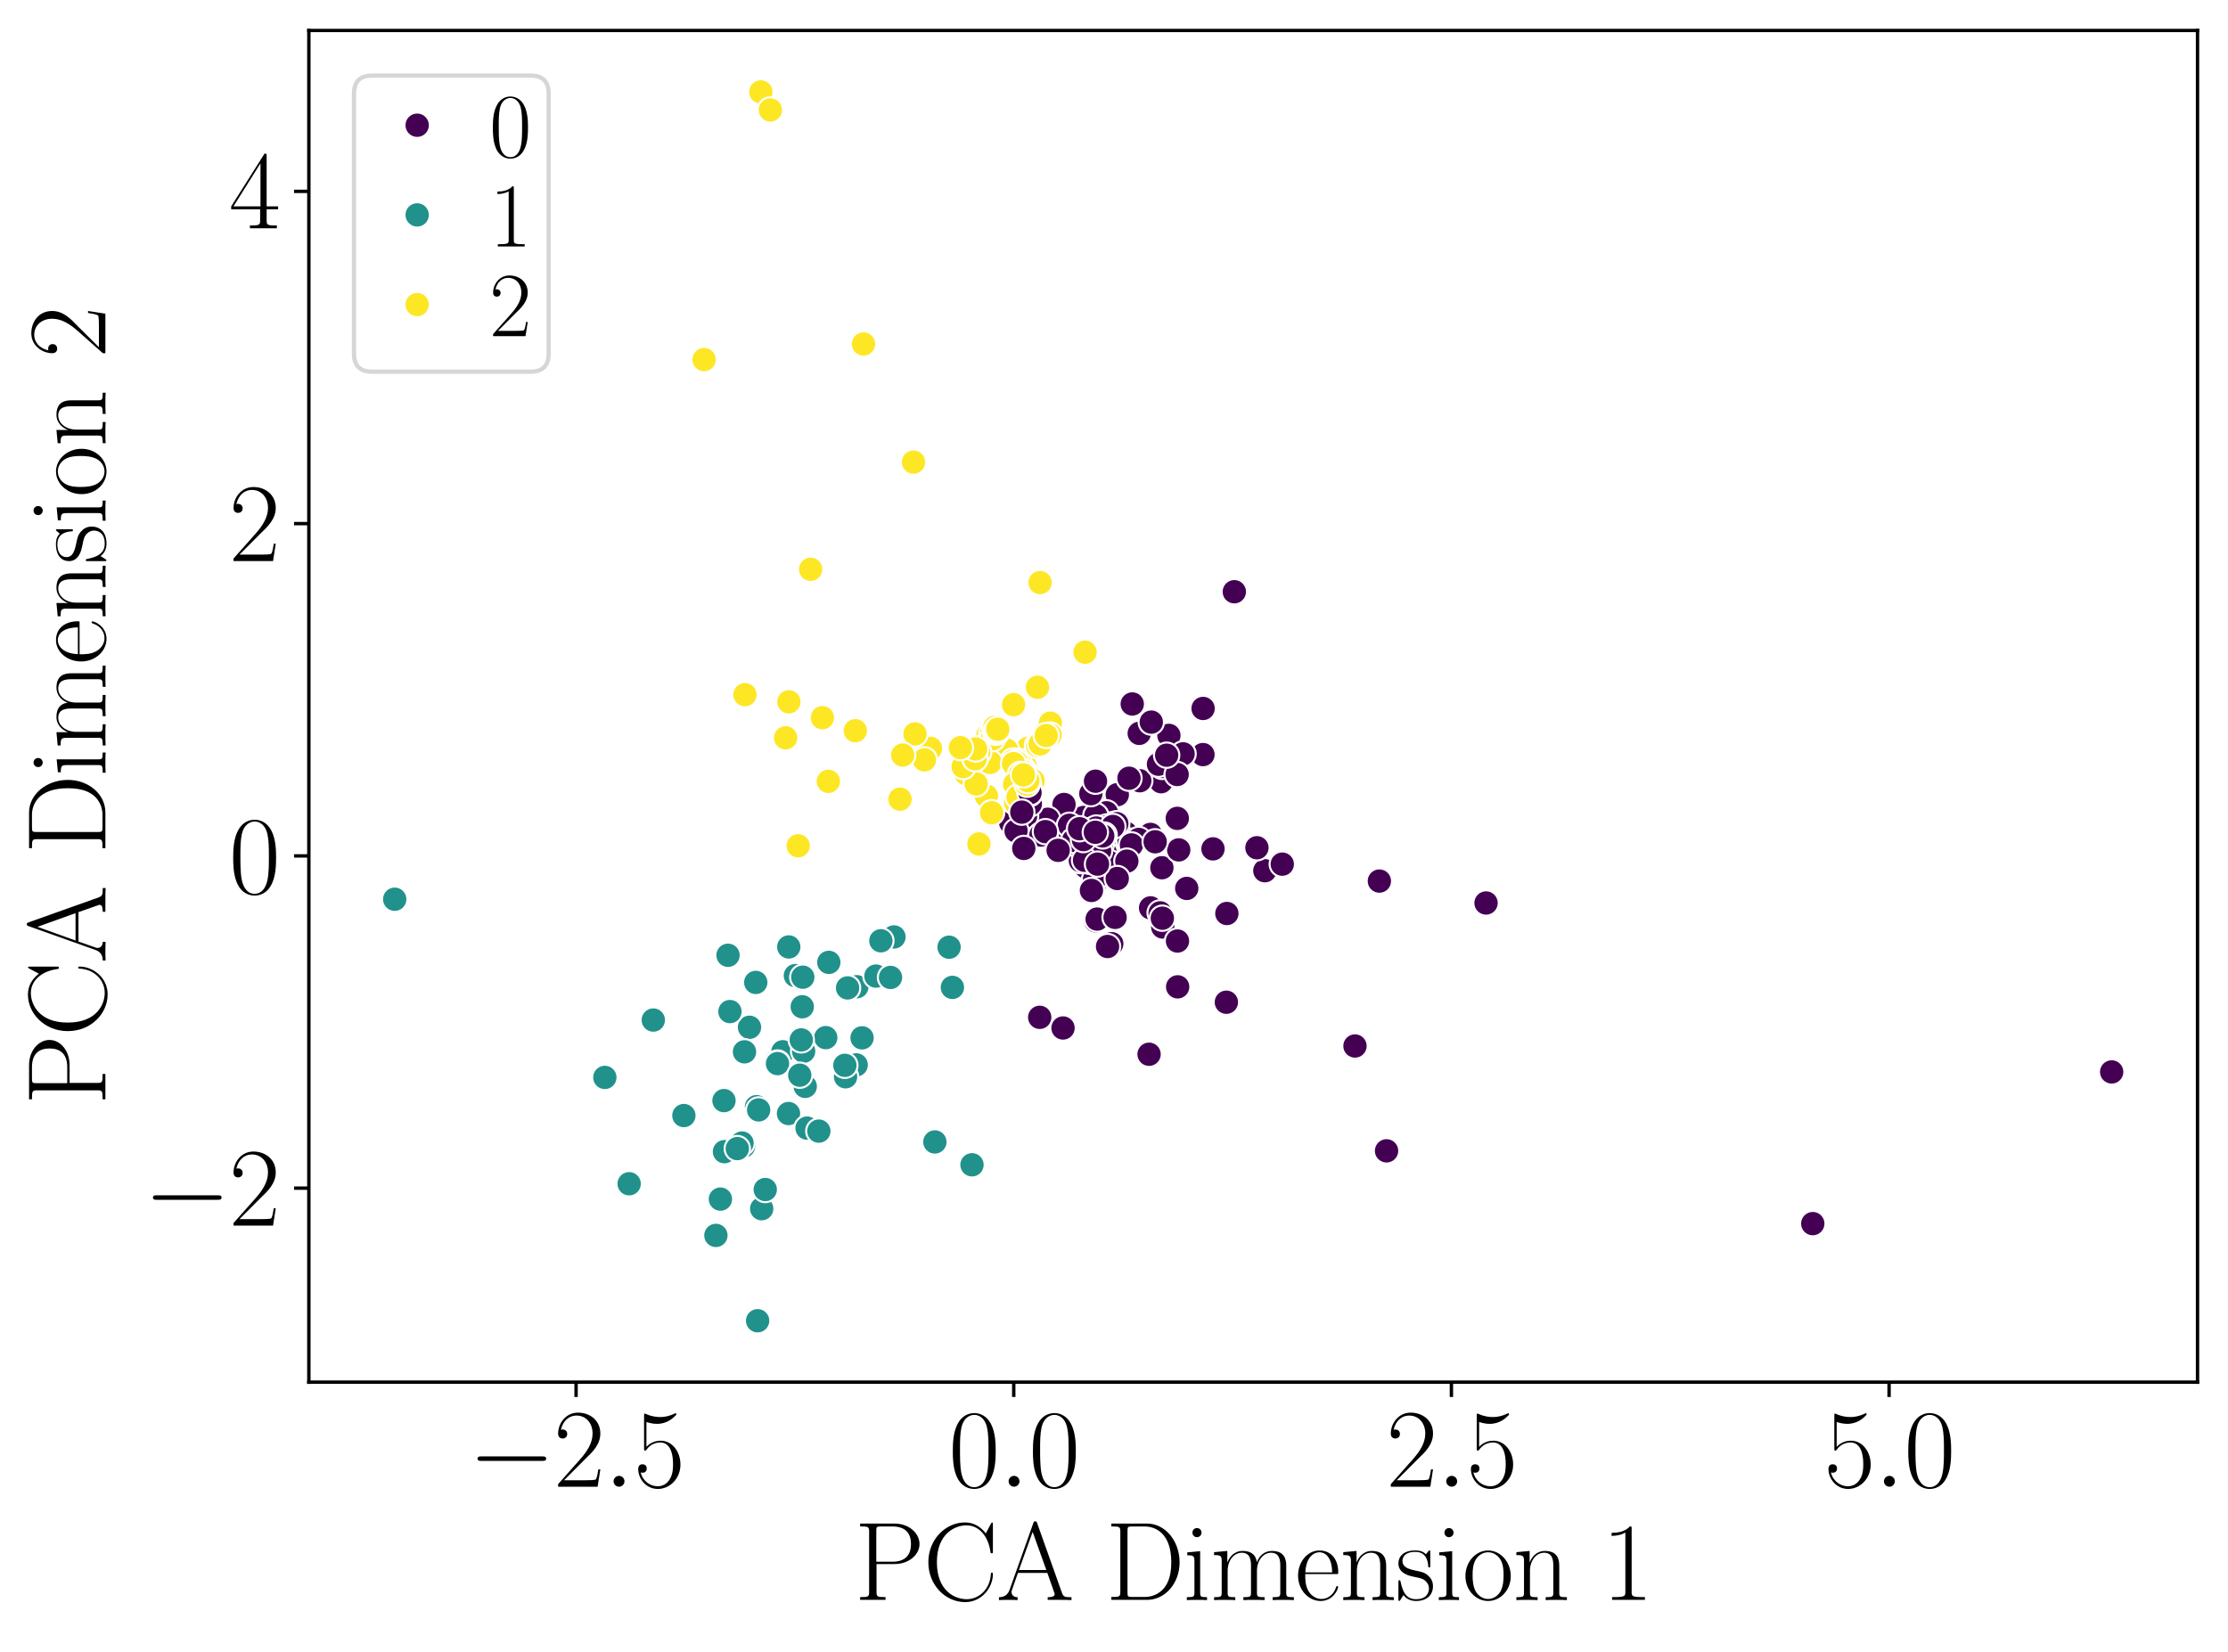 <?xml version="1.0" encoding="utf-8" standalone="no"?>
<!DOCTYPE svg PUBLIC "-//W3C//DTD SVG 1.1//EN"
  "http://www.w3.org/Graphics/SVG/1.1/DTD/svg11.dtd">
<svg xmlns:xlink="http://www.w3.org/1999/xlink" width="526.32pt" height="390.24pt" viewBox="0 0 526.32 390.24" xmlns="http://www.w3.org/2000/svg" version="1.1">
 <defs>
  <style type="text/css">*{stroke-linejoin: round; stroke-linecap: butt}</style>
 </defs>
 <g id="figure_1">
  <g id="patch_1">
   <path d="M 0 390.24 
L 526.32 390.24 
L 526.32 0 
L 0 0 
z
" style="fill: #ffffff"/>
  </g>
  <g id="axes_1">
   <g id="patch_2">
    <path d="M 72.962 326.569 
L 519.12 326.569 
L 519.12 7.2 
L 72.962 7.2 
z
" style="fill: #ffffff"/>
   </g>
   <g id="PathCollection_1">
    <defs>
     <path id="C0_0_e58e1c7133" d="M 0 3 
C 0.796 3 1.559 2.684 2.121 2.121 
C 2.684 1.559 3 0.796 3 -0 
C 3 -0.796 2.684 -1.559 2.121 -2.121 
C 1.559 -2.684 0.796 -3 0 -3 
C -0.796 -3 -1.559 -2.684 -2.121 -2.121 
C -2.684 -1.559 -3 -0.796 -3 0 
C -3 0.796 -2.684 1.559 -2.121 2.121 
C -1.559 2.684 -0.796 3 0 3 
z
"/>
    </defs>
    <g clip-path="url(#p4633e3e75e)">
     <use xlink:href="#C0_0_e58e1c7133" x="286.546" y="200.56" style="fill: #440154; stroke: #ffffff; stroke-width: 0.48"/>
    </g>
    <g clip-path="url(#p4633e3e75e)">
     <use xlink:href="#C0_0_e58e1c7133" x="256.538" y="204.826" style="fill: #440154; stroke: #ffffff; stroke-width: 0.48"/>
    </g>
    <g clip-path="url(#p4633e3e75e)">
     <use xlink:href="#C0_0_e58e1c7133" x="259.388" y="196.069" style="fill: #440154; stroke: #ffffff; stroke-width: 0.48"/>
    </g>
    <g clip-path="url(#p4633e3e75e)">
     <use xlink:href="#C0_0_e58e1c7133" x="242.346" y="181.609" style="fill: #fde725; stroke: #ffffff; stroke-width: 0.48"/>
    </g>
    <g clip-path="url(#p4633e3e75e)">
     <use xlink:href="#C0_0_e58e1c7133" x="245.69" y="137.643" style="fill: #fde725; stroke: #ffffff; stroke-width: 0.48"/>
    </g>
    <g clip-path="url(#p4633e3e75e)">
     <use xlink:href="#C0_0_e58e1c7133" x="242.672" y="185.69" style="fill: #fde725; stroke: #ffffff; stroke-width: 0.48"/>
    </g>
    <g clip-path="url(#p4633e3e75e)">
     <use xlink:href="#C0_0_e58e1c7133" x="179.732" y="21.717" style="fill: #fde725; stroke: #ffffff; stroke-width: 0.48"/>
    </g>
    <g clip-path="url(#p4633e3e75e)">
     <use xlink:href="#C0_0_e58e1c7133" x="258.903" y="186.539" style="fill: #440154; stroke: #ffffff; stroke-width: 0.48"/>
    </g>
    <g clip-path="url(#p4633e3e75e)">
     <use xlink:href="#C0_0_e58e1c7133" x="179.932" y="285.578" style="fill: #21918c; stroke: #ffffff; stroke-width: 0.48"/>
    </g>
    <g clip-path="url(#p4633e3e75e)">
     <use xlink:href="#C0_0_e58e1c7133" x="278.109" y="193.355" style="fill: #440154; stroke: #ffffff; stroke-width: 0.48"/>
    </g>
    <g clip-path="url(#p4633e3e75e)">
     <use xlink:href="#C0_0_e58e1c7133" x="228.22" y="182.783" style="fill: #fde725; stroke: #ffffff; stroke-width: 0.48"/>
    </g>
    <g clip-path="url(#p4633e3e75e)">
     <use xlink:href="#C0_0_e58e1c7133" x="257.296" y="194.859" style="fill: #440154; stroke: #ffffff; stroke-width: 0.48"/>
    </g>
    <g clip-path="url(#p4633e3e75e)">
     <use xlink:href="#C0_0_e58e1c7133" x="255.954" y="193.436" style="fill: #440154; stroke: #ffffff; stroke-width: 0.48"/>
    </g>
    <g clip-path="url(#p4633e3e75e)">
     <use xlink:href="#C0_0_e58e1c7133" x="263.938" y="187.758" style="fill: #440154; stroke: #ffffff; stroke-width: 0.48"/>
    </g>
    <g clip-path="url(#p4633e3e75e)">
     <use xlink:href="#C0_0_e58e1c7133" x="241.667" y="182.619" style="fill: #fde725; stroke: #ffffff; stroke-width: 0.48"/>
    </g>
    <g clip-path="url(#p4633e3e75e)">
     <use xlink:href="#C0_0_e58e1c7133" x="265.985" y="196.871" style="fill: #440154; stroke: #ffffff; stroke-width: 0.48"/>
    </g>
    <g clip-path="url(#p4633e3e75e)">
     <use xlink:href="#C0_0_e58e1c7133" x="258.679" y="208.639" style="fill: #440154; stroke: #ffffff; stroke-width: 0.48"/>
    </g>
    <g clip-path="url(#p4633e3e75e)">
     <use xlink:href="#C0_0_e58e1c7133" x="242.439" y="181.649" style="fill: #fde725; stroke: #ffffff; stroke-width: 0.48"/>
    </g>
    <g clip-path="url(#p4633e3e75e)">
     <use xlink:href="#C0_0_e58e1c7133" x="171.135" y="272.106" style="fill: #21918c; stroke: #ffffff; stroke-width: 0.48"/>
    </g>
    <g clip-path="url(#p4633e3e75e)">
     <use xlink:href="#C0_0_e58e1c7133" x="428.23" y="289.106" style="fill: #440154; stroke: #ffffff; stroke-width: 0.48"/>
    </g>
    <g clip-path="url(#p4633e3e75e)">
     <use xlink:href="#C0_0_e58e1c7133" x="245.011" y="176.004" style="fill: #fde725; stroke: #ffffff; stroke-width: 0.48"/>
    </g>
    <g clip-path="url(#p4633e3e75e)">
     <use xlink:href="#C0_0_e58e1c7133" x="241.886" y="183.654" style="fill: #fde725; stroke: #ffffff; stroke-width: 0.48"/>
    </g>
    <g clip-path="url(#p4633e3e75e)">
     <use xlink:href="#C0_0_e58e1c7133" x="186.268" y="263.093" style="fill: #21918c; stroke: #ffffff; stroke-width: 0.48"/>
    </g>
    <g clip-path="url(#p4633e3e75e)">
     <use xlink:href="#C0_0_e58e1c7133" x="261.365" y="192.038" style="fill: #440154; stroke: #ffffff; stroke-width: 0.48"/>
    </g>
    <g clip-path="url(#p4633e3e75e)">
     <use xlink:href="#C0_0_e58e1c7133" x="242.13" y="191.689" style="fill: #440154; stroke: #ffffff; stroke-width: 0.48"/>
    </g>
    <g clip-path="url(#p4633e3e75e)">
     <use xlink:href="#C0_0_e58e1c7133" x="233.008" y="188.064" style="fill: #fde725; stroke: #ffffff; stroke-width: 0.48"/>
    </g>
    <g clip-path="url(#p4633e3e75e)">
     <use xlink:href="#C0_0_e58e1c7133" x="263.036" y="198.377" style="fill: #440154; stroke: #ffffff; stroke-width: 0.48"/>
    </g>
    <g clip-path="url(#p4633e3e75e)">
     <use xlink:href="#C0_0_e58e1c7133" x="242.286" y="185.607" style="fill: #fde725; stroke: #ffffff; stroke-width: 0.48"/>
    </g>
    <g clip-path="url(#p4633e3e75e)">
     <use xlink:href="#C0_0_e58e1c7133" x="219.814" y="176.817" style="fill: #fde725; stroke: #ffffff; stroke-width: 0.48"/>
    </g>
    <g clip-path="url(#p4633e3e75e)">
     <use xlink:href="#C0_0_e58e1c7133" x="260.971" y="196.361" style="fill: #440154; stroke: #ffffff; stroke-width: 0.48"/>
    </g>
    <g clip-path="url(#p4633e3e75e)">
     <use xlink:href="#C0_0_e58e1c7133" x="194.273" y="169.57" style="fill: #fde725; stroke: #ffffff; stroke-width: 0.48"/>
    </g>
    <g clip-path="url(#p4633e3e75e)">
     <use xlink:href="#C0_0_e58e1c7133" x="203.642" y="245.21" style="fill: #21918c; stroke: #ffffff; stroke-width: 0.48"/>
    </g>
    <g clip-path="url(#p4633e3e75e)">
     <use xlink:href="#C0_0_e58e1c7133" x="276.128" y="173.747" style="fill: #440154; stroke: #ffffff; stroke-width: 0.48"/>
    </g>
    <g clip-path="url(#p4633e3e75e)">
     <use xlink:href="#C0_0_e58e1c7133" x="274.291" y="184.695" style="fill: #440154; stroke: #ffffff; stroke-width: 0.48"/>
    </g>
    <g clip-path="url(#p4633e3e75e)">
     <use xlink:href="#C0_0_e58e1c7133" x="202.418" y="233.133" style="fill: #21918c; stroke: #ffffff; stroke-width: 0.48"/>
    </g>
    <g clip-path="url(#p4633e3e75e)">
     <use xlink:href="#C0_0_e58e1c7133" x="260.794" y="198.529" style="fill: #440154; stroke: #ffffff; stroke-width: 0.48"/>
    </g>
    <g clip-path="url(#p4633e3e75e)">
     <use xlink:href="#C0_0_e58e1c7133" x="247.424" y="172.404" style="fill: #fde725; stroke: #ffffff; stroke-width: 0.48"/>
    </g>
    <g clip-path="url(#p4633e3e75e)">
     <use xlink:href="#C0_0_e58e1c7133" x="263.03" y="194.83" style="fill: #440154; stroke: #ffffff; stroke-width: 0.48"/>
    </g>
    <g clip-path="url(#p4633e3e75e)">
     <use xlink:href="#C0_0_e58e1c7133" x="241.662" y="183.185" style="fill: #fde725; stroke: #ffffff; stroke-width: 0.48"/>
    </g>
    <g clip-path="url(#p4633e3e75e)">
     <use xlink:href="#C0_0_e58e1c7133" x="186.357" y="165.815" style="fill: #fde725; stroke: #ffffff; stroke-width: 0.48"/>
    </g>
    <g clip-path="url(#p4633e3e75e)">
     <use xlink:href="#C0_0_e58e1c7133" x="239.438" y="166.497" style="fill: #fde725; stroke: #ffffff; stroke-width: 0.48"/>
    </g>
    <g clip-path="url(#p4633e3e75e)">
     <use xlink:href="#C0_0_e58e1c7133" x="170.182" y="283.314" style="fill: #21918c; stroke: #ffffff; stroke-width: 0.48"/>
    </g>
    <g clip-path="url(#p4633e3e75e)">
     <use xlink:href="#C0_0_e58e1c7133" x="278.197" y="233.161" style="fill: #440154; stroke: #ffffff; stroke-width: 0.48"/>
    </g>
    <g clip-path="url(#p4633e3e75e)">
     <use xlink:href="#C0_0_e58e1c7133" x="261.626" y="198.076" style="fill: #440154; stroke: #ffffff; stroke-width: 0.48"/>
    </g>
    <g clip-path="url(#p4633e3e75e)">
     <use xlink:href="#C0_0_e58e1c7133" x="183.897" y="251.099" style="fill: #21918c; stroke: #ffffff; stroke-width: 0.48"/>
    </g>
    <g clip-path="url(#p4633e3e75e)">
     <use xlink:href="#C0_0_e58e1c7133" x="177.054" y="242.712" style="fill: #21918c; stroke: #ffffff; stroke-width: 0.48"/>
    </g>
    <g clip-path="url(#p4633e3e75e)">
     <use xlink:href="#C0_0_e58e1c7133" x="218.374" y="179.526" style="fill: #fde725; stroke: #ffffff; stroke-width: 0.48"/>
    </g>
    <g clip-path="url(#p4633e3e75e)">
     <use xlink:href="#C0_0_e58e1c7133" x="202.046" y="172.647" style="fill: #fde725; stroke: #ffffff; stroke-width: 0.48"/>
    </g>
    <g clip-path="url(#p4633e3e75e)">
     <use xlink:href="#C0_0_e58e1c7133" x="241.856" y="181.998" style="fill: #fde725; stroke: #ffffff; stroke-width: 0.48"/>
    </g>
    <g clip-path="url(#p4633e3e75e)">
     <use xlink:href="#C0_0_e58e1c7133" x="242.863" y="176.785" style="fill: #fde725; stroke: #ffffff; stroke-width: 0.48"/>
    </g>
    <g clip-path="url(#p4633e3e75e)">
     <use xlink:href="#C0_0_e58e1c7133" x="258.056" y="194.512" style="fill: #440154; stroke: #ffffff; stroke-width: 0.48"/>
    </g>
    <g clip-path="url(#p4633e3e75e)">
     <use xlink:href="#C0_0_e58e1c7133" x="230.604" y="185.221" style="fill: #fde725; stroke: #ffffff; stroke-width: 0.48"/>
    </g>
    <g clip-path="url(#p4633e3e75e)">
     <use xlink:href="#C0_0_e58e1c7133" x="154.33" y="241.007" style="fill: #21918c; stroke: #ffffff; stroke-width: 0.48"/>
    </g>
    <g clip-path="url(#p4633e3e75e)">
     <use xlink:href="#C0_0_e58e1c7133" x="240.42" y="184.447" style="fill: #fde725; stroke: #ffffff; stroke-width: 0.48"/>
    </g>
    <g clip-path="url(#p4633e3e75e)">
     <use xlink:href="#C0_0_e58e1c7133" x="243.271" y="187.271" style="fill: #440154; stroke: #ffffff; stroke-width: 0.48"/>
    </g>
    <g clip-path="url(#p4633e3e75e)">
     <use xlink:href="#C0_0_e58e1c7133" x="258.126" y="192.193" style="fill: #440154; stroke: #ffffff; stroke-width: 0.48"/>
    </g>
    <g clip-path="url(#p4633e3e75e)">
     <use xlink:href="#C0_0_e58e1c7133" x="247.998" y="195.415" style="fill: #440154; stroke: #ffffff; stroke-width: 0.48"/>
    </g>
    <g clip-path="url(#p4633e3e75e)">
     <use xlink:href="#C0_0_e58e1c7133" x="181.98" y="25.977" style="fill: #fde725; stroke: #ffffff; stroke-width: 0.48"/>
    </g>
    <g clip-path="url(#p4633e3e75e)">
     <use xlink:href="#C0_0_e58e1c7133" x="245.608" y="240.363" style="fill: #440154; stroke: #ffffff; stroke-width: 0.48"/>
    </g>
    <g clip-path="url(#p4633e3e75e)">
     <use xlink:href="#C0_0_e58e1c7133" x="271.78" y="197.143" style="fill: #440154; stroke: #ffffff; stroke-width: 0.48"/>
    </g>
    <g clip-path="url(#p4633e3e75e)">
     <use xlink:href="#C0_0_e58e1c7133" x="298.796" y="205.727" style="fill: #440154; stroke: #ffffff; stroke-width: 0.48"/>
    </g>
    <g clip-path="url(#p4633e3e75e)">
     <use xlink:href="#C0_0_e58e1c7133" x="216.153" y="173.408" style="fill: #fde725; stroke: #ffffff; stroke-width: 0.48"/>
    </g>
    <g clip-path="url(#p4633e3e75e)">
     <use xlink:href="#C0_0_e58e1c7133" x="291.583" y="139.812" style="fill: #440154; stroke: #ffffff; stroke-width: 0.48"/>
    </g>
    <g clip-path="url(#p4633e3e75e)">
     <use xlink:href="#C0_0_e58e1c7133" x="260.599" y="194.595" style="fill: #440154; stroke: #ffffff; stroke-width: 0.48"/>
    </g>
    <g clip-path="url(#p4633e3e75e)">
     <use xlink:href="#C0_0_e58e1c7133" x="263.862" y="200.932" style="fill: #440154; stroke: #ffffff; stroke-width: 0.48"/>
    </g>
    <g clip-path="url(#p4633e3e75e)">
     <use xlink:href="#C0_0_e58e1c7133" x="245.294" y="176.381" style="fill: #fde725; stroke: #ffffff; stroke-width: 0.48"/>
    </g>
    <g clip-path="url(#p4633e3e75e)">
     <use xlink:href="#C0_0_e58e1c7133" x="271.805" y="214.501" style="fill: #440154; stroke: #ffffff; stroke-width: 0.48"/>
    </g>
    <g clip-path="url(#p4633e3e75e)">
     <use xlink:href="#C0_0_e58e1c7133" x="284.175" y="178.286" style="fill: #440154; stroke: #ffffff; stroke-width: 0.48"/>
    </g>
    <g clip-path="url(#p4633e3e75e)">
     <use xlink:href="#C0_0_e58e1c7133" x="229.616" y="275.206" style="fill: #21918c; stroke: #ffffff; stroke-width: 0.48"/>
    </g>
    <g clip-path="url(#p4633e3e75e)">
     <use xlink:href="#C0_0_e58e1c7133" x="242.15" y="180.983" style="fill: #fde725; stroke: #ffffff; stroke-width: 0.48"/>
    </g>
    <g clip-path="url(#p4633e3e75e)">
     <use xlink:href="#C0_0_e58e1c7133" x="258.839" y="217.582" style="fill: #440154; stroke: #ffffff; stroke-width: 0.48"/>
    </g>
    <g clip-path="url(#p4633e3e75e)">
     <use xlink:href="#C0_0_e58e1c7133" x="190.219" y="256.677" style="fill: #21918c; stroke: #ffffff; stroke-width: 0.48"/>
    </g>
    <g clip-path="url(#p4633e3e75e)">
     <use xlink:href="#C0_0_e58e1c7133" x="257.612" y="193.066" style="fill: #440154; stroke: #ffffff; stroke-width: 0.48"/>
    </g>
    <g clip-path="url(#p4633e3e75e)">
     <use xlink:href="#C0_0_e58e1c7133" x="211.184" y="221.369" style="fill: #21918c; stroke: #ffffff; stroke-width: 0.48"/>
    </g>
    <g clip-path="url(#p4633e3e75e)">
     <use xlink:href="#C0_0_e58e1c7133" x="264.343" y="204.968" style="fill: #440154; stroke: #ffffff; stroke-width: 0.48"/>
    </g>
    <g clip-path="url(#p4633e3e75e)">
     <use xlink:href="#C0_0_e58e1c7133" x="261.855" y="205.699" style="fill: #440154; stroke: #ffffff; stroke-width: 0.48"/>
    </g>
    <g clip-path="url(#p4633e3e75e)">
     <use xlink:href="#C0_0_e58e1c7133" x="256.32" y="154.092" style="fill: #fde725; stroke: #ffffff; stroke-width: 0.48"/>
    </g>
    <g clip-path="url(#p4633e3e75e)">
     <use xlink:href="#C0_0_e58e1c7133" x="237.773" y="177.227" style="fill: #fde725; stroke: #ffffff; stroke-width: 0.48"/>
    </g>
    <g clip-path="url(#p4633e3e75e)">
     <use xlink:href="#C0_0_e58e1c7133" x="233.164" y="173.761" style="fill: #fde725; stroke: #ffffff; stroke-width: 0.48"/>
    </g>
    <g clip-path="url(#p4633e3e75e)">
     <use xlink:href="#C0_0_e58e1c7133" x="266.719" y="198.685" style="fill: #440154; stroke: #ffffff; stroke-width: 0.48"/>
    </g>
    <g clip-path="url(#p4633e3e75e)">
     <use xlink:href="#C0_0_e58e1c7133" x="190.648" y="266.538" style="fill: #21918c; stroke: #ffffff; stroke-width: 0.48"/>
    </g>
    <g clip-path="url(#p4633e3e75e)">
     <use xlink:href="#C0_0_e58e1c7133" x="93.242" y="212.461" style="fill: #21918c; stroke: #ffffff; stroke-width: 0.48"/>
    </g>
    <g clip-path="url(#p4633e3e75e)">
     <use xlink:href="#C0_0_e58e1c7133" x="238.753" y="194.338" style="fill: #440154; stroke: #ffffff; stroke-width: 0.48"/>
    </g>
    <g clip-path="url(#p4633e3e75e)">
     <use xlink:href="#C0_0_e58e1c7133" x="264.225" y="205.184" style="fill: #440154; stroke: #ffffff; stroke-width: 0.48"/>
    </g>
    <g clip-path="url(#p4633e3e75e)">
     <use xlink:href="#C0_0_e58e1c7133" x="256.025" y="193.133" style="fill: #440154; stroke: #ffffff; stroke-width: 0.48"/>
    </g>
    <g clip-path="url(#p4633e3e75e)">
     <use xlink:href="#C0_0_e58e1c7133" x="175.647" y="270.826" style="fill: #21918c; stroke: #ffffff; stroke-width: 0.48"/>
    </g>
    <g clip-path="url(#p4633e3e75e)">
     <use xlink:href="#C0_0_e58e1c7133" x="261.066" y="201.45" style="fill: #440154; stroke: #ffffff; stroke-width: 0.48"/>
    </g>
    <g clip-path="url(#p4633e3e75e)">
     <use xlink:href="#C0_0_e58e1c7133" x="274.679" y="219.023" style="fill: #440154; stroke: #ffffff; stroke-width: 0.48"/>
    </g>
    <g clip-path="url(#p4633e3e75e)">
     <use xlink:href="#C0_0_e58e1c7133" x="258.869" y="192.727" style="fill: #440154; stroke: #ffffff; stroke-width: 0.48"/>
    </g>
    <g clip-path="url(#p4633e3e75e)">
     <use xlink:href="#C0_0_e58e1c7133" x="255.212" y="203.336" style="fill: #440154; stroke: #ffffff; stroke-width: 0.48"/>
    </g>
    <g clip-path="url(#p4633e3e75e)">
     <use xlink:href="#C0_0_e58e1c7133" x="239.32" y="179.785" style="fill: #fde725; stroke: #ffffff; stroke-width: 0.48"/>
    </g>
    <g clip-path="url(#p4633e3e75e)">
     <use xlink:href="#C0_0_e58e1c7133" x="252.877" y="197.208" style="fill: #440154; stroke: #ffffff; stroke-width: 0.48"/>
    </g>
    <g clip-path="url(#p4633e3e75e)">
     <use xlink:href="#C0_0_e58e1c7133" x="302.911" y="204.17" style="fill: #440154; stroke: #ffffff; stroke-width: 0.48"/>
    </g>
    <g clip-path="url(#p4633e3e75e)">
     <use xlink:href="#C0_0_e58e1c7133" x="242.669" y="194.897" style="fill: #440154; stroke: #ffffff; stroke-width: 0.48"/>
    </g>
    <g clip-path="url(#p4633e3e75e)">
     <use xlink:href="#C0_0_e58e1c7133" x="258.079" y="201.474" style="fill: #440154; stroke: #ffffff; stroke-width: 0.48"/>
    </g>
    <g clip-path="url(#p4633e3e75e)">
     <use xlink:href="#C0_0_e58e1c7133" x="261.928" y="203.713" style="fill: #440154; stroke: #ffffff; stroke-width: 0.48"/>
    </g>
    <g clip-path="url(#p4633e3e75e)">
     <use xlink:href="#C0_0_e58e1c7133" x="220.844" y="269.806" style="fill: #21918c; stroke: #ffffff; stroke-width: 0.48"/>
    </g>
    <g clip-path="url(#p4633e3e75e)">
     <use xlink:href="#C0_0_e58e1c7133" x="251.351" y="190.073" style="fill: #440154; stroke: #ffffff; stroke-width: 0.48"/>
    </g>
    <g clip-path="url(#p4633e3e75e)">
     <use xlink:href="#C0_0_e58e1c7133" x="233.83" y="172.912" style="fill: #fde725; stroke: #ffffff; stroke-width: 0.48"/>
    </g>
    <g clip-path="url(#p4633e3e75e)">
     <use xlink:href="#C0_0_e58e1c7133" x="327.546" y="271.909" style="fill: #440154; stroke: #ffffff; stroke-width: 0.48"/>
    </g>
    <g clip-path="url(#p4633e3e75e)">
     <use xlink:href="#C0_0_e58e1c7133" x="289.822" y="215.829" style="fill: #440154; stroke: #ffffff; stroke-width: 0.48"/>
    </g>
    <g clip-path="url(#p4633e3e75e)">
     <use xlink:href="#C0_0_e58e1c7133" x="175.284" y="270.068" style="fill: #21918c; stroke: #ffffff; stroke-width: 0.48"/>
    </g>
    <g clip-path="url(#p4633e3e75e)">
     <use xlink:href="#C0_0_e58e1c7133" x="260.17" y="196.544" style="fill: #440154; stroke: #ffffff; stroke-width: 0.48"/>
    </g>
    <g clip-path="url(#p4633e3e75e)">
     <use xlink:href="#C0_0_e58e1c7133" x="257.731" y="196.189" style="fill: #440154; stroke: #ffffff; stroke-width: 0.48"/>
    </g>
    <g clip-path="url(#p4633e3e75e)">
     <use xlink:href="#C0_0_e58e1c7133" x="186.33" y="223.732" style="fill: #21918c; stroke: #ffffff; stroke-width: 0.48"/>
    </g>
    <g clip-path="url(#p4633e3e75e)">
     <use xlink:href="#C0_0_e58e1c7133" x="269.252" y="184.465" style="fill: #440154; stroke: #ffffff; stroke-width: 0.48"/>
    </g>
    <g clip-path="url(#p4633e3e75e)">
     <use xlink:href="#C0_0_e58e1c7133" x="263.823" y="194.601" style="fill: #440154; stroke: #ffffff; stroke-width: 0.48"/>
    </g>
    <g clip-path="url(#p4633e3e75e)">
     <use xlink:href="#C0_0_e58e1c7133" x="171.026" y="260.039" style="fill: #21918c; stroke: #ffffff; stroke-width: 0.48"/>
    </g>
    <g clip-path="url(#p4633e3e75e)">
     <use xlink:href="#C0_0_e58e1c7133" x="248.134" y="170.86" style="fill: #fde725; stroke: #ffffff; stroke-width: 0.48"/>
    </g>
    <g clip-path="url(#p4633e3e75e)">
     <use xlink:href="#C0_0_e58e1c7133" x="259.111" y="201.534" style="fill: #440154; stroke: #ffffff; stroke-width: 0.48"/>
    </g>
    <g clip-path="url(#p4633e3e75e)">
     <use xlink:href="#C0_0_e58e1c7133" x="233.382" y="173.672" style="fill: #fde725; stroke: #ffffff; stroke-width: 0.48"/>
    </g>
    <g clip-path="url(#p4633e3e75e)">
     <use xlink:href="#C0_0_e58e1c7133" x="183.542" y="251.059" style="fill: #21918c; stroke: #ffffff; stroke-width: 0.48"/>
    </g>
    <g clip-path="url(#p4633e3e75e)">
     <use xlink:href="#C0_0_e58e1c7133" x="187.892" y="230.5" style="fill: #21918c; stroke: #ffffff; stroke-width: 0.48"/>
    </g>
    <g clip-path="url(#p4633e3e75e)">
     <use xlink:href="#C0_0_e58e1c7133" x="241.809" y="182.037" style="fill: #fde725; stroke: #ffffff; stroke-width: 0.48"/>
    </g>
    <g clip-path="url(#p4633e3e75e)">
     <use xlink:href="#C0_0_e58e1c7133" x="227.525" y="181.131" style="fill: #fde725; stroke: #ffffff; stroke-width: 0.48"/>
    </g>
    <g clip-path="url(#p4633e3e75e)">
     <use xlink:href="#C0_0_e58e1c7133" x="247.516" y="193.569" style="fill: #440154; stroke: #ffffff; stroke-width: 0.48"/>
    </g>
    <g clip-path="url(#p4633e3e75e)">
     <use xlink:href="#C0_0_e58e1c7133" x="224.198" y="223.795" style="fill: #21918c; stroke: #ffffff; stroke-width: 0.48"/>
    </g>
    <g clip-path="url(#p4633e3e75e)">
     <use xlink:href="#C0_0_e58e1c7133" x="258.561" y="207.785" style="fill: #440154; stroke: #ffffff; stroke-width: 0.48"/>
    </g>
    <g clip-path="url(#p4633e3e75e)">
     <use xlink:href="#C0_0_e58e1c7133" x="274.517" y="181.079" style="fill: #440154; stroke: #ffffff; stroke-width: 0.48"/>
    </g>
    <g clip-path="url(#p4633e3e75e)">
     <use xlink:href="#C0_0_e58e1c7133" x="257.899" y="196.549" style="fill: #440154; stroke: #ffffff; stroke-width: 0.48"/>
    </g>
    <g clip-path="url(#p4633e3e75e)">
     <use xlink:href="#C0_0_e58e1c7133" x="233.879" y="180.146" style="fill: #fde725; stroke: #ffffff; stroke-width: 0.48"/>
    </g>
    <g clip-path="url(#p4633e3e75e)">
     <use xlink:href="#C0_0_e58e1c7133" x="224.983" y="233.289" style="fill: #21918c; stroke: #ffffff; stroke-width: 0.48"/>
    </g>
    <g clip-path="url(#p4633e3e75e)">
     <use xlink:href="#C0_0_e58e1c7133" x="296.922" y="200.296" style="fill: #440154; stroke: #ffffff; stroke-width: 0.48"/>
    </g>
    <g clip-path="url(#p4633e3e75e)">
     <use xlink:href="#C0_0_e58e1c7133" x="240.666" y="179.856" style="fill: #fde725; stroke: #ffffff; stroke-width: 0.48"/>
    </g>
    <g clip-path="url(#p4633e3e75e)">
     <use xlink:href="#C0_0_e58e1c7133" x="243.147" y="186.315" style="fill: #fde725; stroke: #ffffff; stroke-width: 0.48"/>
    </g>
    <g clip-path="url(#p4633e3e75e)">
     <use xlink:href="#C0_0_e58e1c7133" x="252.632" y="194.983" style="fill: #440154; stroke: #ffffff; stroke-width: 0.48"/>
    </g>
    <g clip-path="url(#p4633e3e75e)">
     <use xlink:href="#C0_0_e58e1c7133" x="257.69" y="187.518" style="fill: #440154; stroke: #ffffff; stroke-width: 0.48"/>
    </g>
    <g clip-path="url(#p4633e3e75e)">
     <use xlink:href="#C0_0_e58e1c7133" x="260.073" y="195.773" style="fill: #440154; stroke: #ffffff; stroke-width: 0.48"/>
    </g>
    <g clip-path="url(#p4633e3e75e)">
     <use xlink:href="#C0_0_e58e1c7133" x="178.712" y="261.473" style="fill: #21918c; stroke: #ffffff; stroke-width: 0.48"/>
    </g>
    <g clip-path="url(#p4633e3e75e)">
     <use xlink:href="#C0_0_e58e1c7133" x="213.244" y="178.396" style="fill: #fde725; stroke: #ffffff; stroke-width: 0.48"/>
    </g>
    <g clip-path="url(#p4633e3e75e)">
     <use xlink:href="#C0_0_e58e1c7133" x="161.553" y="263.569" style="fill: #21918c; stroke: #ffffff; stroke-width: 0.48"/>
    </g>
    <g clip-path="url(#p4633e3e75e)">
     <use xlink:href="#C0_0_e58e1c7133" x="256.145" y="199.592" style="fill: #440154; stroke: #ffffff; stroke-width: 0.48"/>
    </g>
    <g clip-path="url(#p4633e3e75e)">
     <use xlink:href="#C0_0_e58e1c7133" x="234.281" y="173.28" style="fill: #fde725; stroke: #ffffff; stroke-width: 0.48"/>
    </g>
    <g clip-path="url(#p4633e3e75e)">
     <use xlink:href="#C0_0_e58e1c7133" x="166.33" y="84.96" style="fill: #fde725; stroke: #ffffff; stroke-width: 0.48"/>
    </g>
    <g clip-path="url(#p4633e3e75e)">
     <use xlink:href="#C0_0_e58e1c7133" x="231.009" y="176.899" style="fill: #fde725; stroke: #ffffff; stroke-width: 0.48"/>
    </g>
    <g clip-path="url(#p4633e3e75e)">
     <use xlink:href="#C0_0_e58e1c7133" x="189.642" y="230.878" style="fill: #21918c; stroke: #ffffff; stroke-width: 0.48"/>
    </g>
    <g clip-path="url(#p4633e3e75e)">
     <use xlink:href="#C0_0_e58e1c7133" x="274.475" y="205.019" style="fill: #440154; stroke: #ffffff; stroke-width: 0.48"/>
    </g>
    <g clip-path="url(#p4633e3e75e)">
     <use xlink:href="#C0_0_e58e1c7133" x="260.104" y="195.966" style="fill: #440154; stroke: #ffffff; stroke-width: 0.48"/>
    </g>
    <g clip-path="url(#p4633e3e75e)">
     <use xlink:href="#C0_0_e58e1c7133" x="279.48" y="178.112" style="fill: #440154; stroke: #ffffff; stroke-width: 0.48"/>
    </g>
    <g clip-path="url(#p4633e3e75e)">
     <use xlink:href="#C0_0_e58e1c7133" x="242.71" y="185.633" style="fill: #fde725; stroke: #ffffff; stroke-width: 0.48"/>
    </g>
    <g clip-path="url(#p4633e3e75e)">
     <use xlink:href="#C0_0_e58e1c7133" x="231.253" y="199.404" style="fill: #fde725; stroke: #ffffff; stroke-width: 0.48"/>
    </g>
    <g clip-path="url(#p4633e3e75e)">
     <use xlink:href="#C0_0_e58e1c7133" x="258.906" y="197.52" style="fill: #440154; stroke: #ffffff; stroke-width: 0.48"/>
    </g>
    <g clip-path="url(#p4633e3e75e)">
     <use xlink:href="#C0_0_e58e1c7133" x="284.205" y="167.386" style="fill: #440154; stroke: #ffffff; stroke-width: 0.48"/>
    </g>
    <g clip-path="url(#p4633e3e75e)">
     <use xlink:href="#C0_0_e58e1c7133" x="172.435" y="239.007" style="fill: #21918c; stroke: #ffffff; stroke-width: 0.48"/>
    </g>
    <g clip-path="url(#p4633e3e75e)">
     <use xlink:href="#C0_0_e58e1c7133" x="273.667" y="180.568" style="fill: #440154; stroke: #ffffff; stroke-width: 0.48"/>
    </g>
    <g clip-path="url(#p4633e3e75e)">
     <use xlink:href="#C0_0_e58e1c7133" x="185.589" y="174.329" style="fill: #fde725; stroke: #ffffff; stroke-width: 0.48"/>
    </g>
    <g clip-path="url(#p4633e3e75e)">
     <use xlink:href="#C0_0_e58e1c7133" x="259.046" y="199.051" style="fill: #440154; stroke: #ffffff; stroke-width: 0.48"/>
    </g>
    <g clip-path="url(#p4633e3e75e)">
     <use xlink:href="#C0_0_e58e1c7133" x="240.115" y="180.163" style="fill: #fde725; stroke: #ffffff; stroke-width: 0.48"/>
    </g>
    <g clip-path="url(#p4633e3e75e)">
     <use xlink:href="#C0_0_e58e1c7133" x="261.05" y="195.916" style="fill: #440154; stroke: #ffffff; stroke-width: 0.48"/>
    </g>
    <g clip-path="url(#p4633e3e75e)">
     <use xlink:href="#C0_0_e58e1c7133" x="245.078" y="162.376" style="fill: #fde725; stroke: #ffffff; stroke-width: 0.48"/>
    </g>
    <g clip-path="url(#p4633e3e75e)">
     <use xlink:href="#C0_0_e58e1c7133" x="274.056" y="215.679" style="fill: #440154; stroke: #ffffff; stroke-width: 0.48"/>
    </g>
    <g clip-path="url(#p4633e3e75e)">
     <use xlink:href="#C0_0_e58e1c7133" x="180.778" y="281.049" style="fill: #21918c; stroke: #ffffff; stroke-width: 0.48"/>
    </g>
    <g clip-path="url(#p4633e3e75e)">
     <use xlink:href="#C0_0_e58e1c7133" x="234.989" y="171.84" style="fill: #fde725; stroke: #ffffff; stroke-width: 0.48"/>
    </g>
    <g clip-path="url(#p4633e3e75e)">
     <use xlink:href="#C0_0_e58e1c7133" x="242.892" y="185.396" style="fill: #fde725; stroke: #ffffff; stroke-width: 0.48"/>
    </g>
    <g clip-path="url(#p4633e3e75e)">
     <use xlink:href="#C0_0_e58e1c7133" x="245.086" y="176.167" style="fill: #fde725; stroke: #ffffff; stroke-width: 0.48"/>
    </g>
    <g clip-path="url(#p4633e3e75e)">
     <use xlink:href="#C0_0_e58e1c7133" x="215.795" y="109.18" style="fill: #fde725; stroke: #ffffff; stroke-width: 0.48"/>
    </g>
    <g clip-path="url(#p4633e3e75e)">
     <use xlink:href="#C0_0_e58e1c7133" x="269.012" y="198.335" style="fill: #440154; stroke: #ffffff; stroke-width: 0.48"/>
    </g>
    <g clip-path="url(#p4633e3e75e)">
     <use xlink:href="#C0_0_e58e1c7133" x="234.47" y="174.534" style="fill: #fde725; stroke: #ffffff; stroke-width: 0.48"/>
    </g>
    <g clip-path="url(#p4633e3e75e)">
     <use xlink:href="#C0_0_e58e1c7133" x="259.173" y="217.151" style="fill: #440154; stroke: #ffffff; stroke-width: 0.48"/>
    </g>
    <g clip-path="url(#p4633e3e75e)">
     <use xlink:href="#C0_0_e58e1c7133" x="183.46" y="250.673" style="fill: #21918c; stroke: #ffffff; stroke-width: 0.48"/>
    </g>
    <g clip-path="url(#p4633e3e75e)">
     <use xlink:href="#C0_0_e58e1c7133" x="206.926" y="230.613" style="fill: #21918c; stroke: #ffffff; stroke-width: 0.48"/>
    </g>
    <g clip-path="url(#p4633e3e75e)">
     <use xlink:href="#C0_0_e58e1c7133" x="202.257" y="251.6" style="fill: #21918c; stroke: #ffffff; stroke-width: 0.48"/>
    </g>
    <g clip-path="url(#p4633e3e75e)">
     <use xlink:href="#C0_0_e58e1c7133" x="242.446" y="186.265" style="fill: #fde725; stroke: #ffffff; stroke-width: 0.48"/>
    </g>
    <g clip-path="url(#p4633e3e75e)">
     <use xlink:href="#C0_0_e58e1c7133" x="260.16" y="199.457" style="fill: #440154; stroke: #ffffff; stroke-width: 0.48"/>
    </g>
    <g clip-path="url(#p4633e3e75e)">
     <use xlink:href="#C0_0_e58e1c7133" x="184.933" y="248.501" style="fill: #21918c; stroke: #ffffff; stroke-width: 0.48"/>
    </g>
    <g clip-path="url(#p4633e3e75e)">
     <use xlink:href="#C0_0_e58e1c7133" x="241.459" y="182.211" style="fill: #fde725; stroke: #ffffff; stroke-width: 0.48"/>
    </g>
    <g clip-path="url(#p4633e3e75e)">
     <use xlink:href="#C0_0_e58e1c7133" x="239.396" y="185.263" style="fill: #fde725; stroke: #ffffff; stroke-width: 0.48"/>
    </g>
    <g clip-path="url(#p4633e3e75e)">
     <use xlink:href="#C0_0_e58e1c7133" x="178.973" y="312.052" style="fill: #21918c; stroke: #ffffff; stroke-width: 0.48"/>
    </g>
    <g clip-path="url(#p4633e3e75e)">
     <use xlink:href="#C0_0_e58e1c7133" x="351.047" y="213.35" style="fill: #440154; stroke: #ffffff; stroke-width: 0.48"/>
    </g>
    <g clip-path="url(#p4633e3e75e)">
     <use xlink:href="#C0_0_e58e1c7133" x="498.84" y="253.262" style="fill: #440154; stroke: #ffffff; stroke-width: 0.48"/>
    </g>
    <g clip-path="url(#p4633e3e75e)">
     <use xlink:href="#C0_0_e58e1c7133" x="261.532" y="195.36" style="fill: #440154; stroke: #ffffff; stroke-width: 0.48"/>
    </g>
    <g clip-path="url(#p4633e3e75e)">
     <use xlink:href="#C0_0_e58e1c7133" x="245.714" y="175.758" style="fill: #fde725; stroke: #ffffff; stroke-width: 0.48"/>
    </g>
    <g clip-path="url(#p4633e3e75e)">
     <use xlink:href="#C0_0_e58e1c7133" x="239.431" y="180.434" style="fill: #fde725; stroke: #ffffff; stroke-width: 0.48"/>
    </g>
    <g clip-path="url(#p4633e3e75e)">
     <use xlink:href="#C0_0_e58e1c7133" x="169.116" y="291.891" style="fill: #21918c; stroke: #ffffff; stroke-width: 0.48"/>
    </g>
    <g clip-path="url(#p4633e3e75e)">
     <use xlink:href="#C0_0_e58e1c7133" x="267.471" y="166.326" style="fill: #440154; stroke: #ffffff; stroke-width: 0.48"/>
    </g>
    <g clip-path="url(#p4633e3e75e)">
     <use xlink:href="#C0_0_e58e1c7133" x="195.067" y="245.16" style="fill: #21918c; stroke: #ffffff; stroke-width: 0.48"/>
    </g>
    <g clip-path="url(#p4633e3e75e)">
     <use xlink:href="#C0_0_e58e1c7133" x="231.201" y="177.717" style="fill: #fde725; stroke: #ffffff; stroke-width: 0.48"/>
    </g>
    <g clip-path="url(#p4633e3e75e)">
     <use xlink:href="#C0_0_e58e1c7133" x="278.074" y="182.988" style="fill: #440154; stroke: #ffffff; stroke-width: 0.48"/>
    </g>
    <g clip-path="url(#p4633e3e75e)">
     <use xlink:href="#C0_0_e58e1c7133" x="230.349" y="179.283" style="fill: #fde725; stroke: #ffffff; stroke-width: 0.48"/>
    </g>
    <g clip-path="url(#p4633e3e75e)">
     <use xlink:href="#C0_0_e58e1c7133" x="241.049" y="182.961" style="fill: #fde725; stroke: #ffffff; stroke-width: 0.48"/>
    </g>
    <g clip-path="url(#p4633e3e75e)">
     <use xlink:href="#C0_0_e58e1c7133" x="178.531" y="232.116" style="fill: #21918c; stroke: #ffffff; stroke-width: 0.48"/>
    </g>
    <g clip-path="url(#p4633e3e75e)">
     <use xlink:href="#C0_0_e58e1c7133" x="203.987" y="81.272" style="fill: #fde725; stroke: #ffffff; stroke-width: 0.48"/>
    </g>
    <g clip-path="url(#p4633e3e75e)">
     <use xlink:href="#C0_0_e58e1c7133" x="256.833" y="201.545" style="fill: #440154; stroke: #ffffff; stroke-width: 0.48"/>
    </g>
    <g clip-path="url(#p4633e3e75e)">
     <use xlink:href="#C0_0_e58e1c7133" x="142.882" y="254.56" style="fill: #21918c; stroke: #ffffff; stroke-width: 0.48"/>
    </g>
    <g clip-path="url(#p4633e3e75e)">
     <use xlink:href="#C0_0_e58e1c7133" x="255.667" y="196.487" style="fill: #440154; stroke: #ffffff; stroke-width: 0.48"/>
    </g>
    <g clip-path="url(#p4633e3e75e)">
     <use xlink:href="#C0_0_e58e1c7133" x="174.172" y="271.377" style="fill: #21918c; stroke: #ffffff; stroke-width: 0.48"/>
    </g>
    <g clip-path="url(#p4633e3e75e)">
     <use xlink:href="#C0_0_e58e1c7133" x="248.06" y="173.654" style="fill: #fde725; stroke: #ffffff; stroke-width: 0.48"/>
    </g>
    <g clip-path="url(#p4633e3e75e)">
     <use xlink:href="#C0_0_e58e1c7133" x="255.347" y="200.185" style="fill: #440154; stroke: #ffffff; stroke-width: 0.48"/>
    </g>
    <g clip-path="url(#p4633e3e75e)">
     <use xlink:href="#C0_0_e58e1c7133" x="247.148" y="173.782" style="fill: #fde725; stroke: #ffffff; stroke-width: 0.48"/>
    </g>
    <g clip-path="url(#p4633e3e75e)">
     <use xlink:href="#C0_0_e58e1c7133" x="257.359" y="203.499" style="fill: #440154; stroke: #ffffff; stroke-width: 0.48"/>
    </g>
    <g clip-path="url(#p4633e3e75e)">
     <use xlink:href="#C0_0_e58e1c7133" x="199.745" y="254.412" style="fill: #21918c; stroke: #ffffff; stroke-width: 0.48"/>
    </g>
    <g clip-path="url(#p4633e3e75e)">
     <use xlink:href="#C0_0_e58e1c7133" x="256.772" y="196.725" style="fill: #440154; stroke: #ffffff; stroke-width: 0.48"/>
    </g>
    <g clip-path="url(#p4633e3e75e)">
     <use xlink:href="#C0_0_e58e1c7133" x="235.537" y="172.916" style="fill: #fde725; stroke: #ffffff; stroke-width: 0.48"/>
    </g>
    <g clip-path="url(#p4633e3e75e)">
     <use xlink:href="#C0_0_e58e1c7133" x="242.846" y="185.518" style="fill: #fde725; stroke: #ffffff; stroke-width: 0.48"/>
    </g>
    <g clip-path="url(#p4633e3e75e)">
     <use xlink:href="#C0_0_e58e1c7133" x="267.289" y="199.624" style="fill: #440154; stroke: #ffffff; stroke-width: 0.48"/>
    </g>
    <g clip-path="url(#p4633e3e75e)">
     <use xlink:href="#C0_0_e58e1c7133" x="239.925" y="189.622" style="fill: #fde725; stroke: #ffffff; stroke-width: 0.48"/>
    </g>
    <g clip-path="url(#p4633e3e75e)">
     <use xlink:href="#C0_0_e58e1c7133" x="242.652" y="184.119" style="fill: #fde725; stroke: #ffffff; stroke-width: 0.48"/>
    </g>
    <g clip-path="url(#p4633e3e75e)">
     <use xlink:href="#C0_0_e58e1c7133" x="189.843" y="248.379" style="fill: #21918c; stroke: #ffffff; stroke-width: 0.48"/>
    </g>
    <g clip-path="url(#p4633e3e75e)">
     <use xlink:href="#C0_0_e58e1c7133" x="242.28" y="192.787" style="fill: #440154; stroke: #ffffff; stroke-width: 0.48"/>
    </g>
    <g clip-path="url(#p4633e3e75e)">
     <use xlink:href="#C0_0_e58e1c7133" x="234.247" y="192.014" style="fill: #fde725; stroke: #ffffff; stroke-width: 0.48"/>
    </g>
    <g clip-path="url(#p4633e3e75e)">
     <use xlink:href="#C0_0_e58e1c7133" x="258.009" y="197.459" style="fill: #440154; stroke: #ffffff; stroke-width: 0.48"/>
    </g>
    <g clip-path="url(#p4633e3e75e)">
     <use xlink:href="#C0_0_e58e1c7133" x="258.791" y="184.576" style="fill: #440154; stroke: #ffffff; stroke-width: 0.48"/>
    </g>
    <g clip-path="url(#p4633e3e75e)">
     <use xlink:href="#C0_0_e58e1c7133" x="193.435" y="267.247" style="fill: #21918c; stroke: #ffffff; stroke-width: 0.48"/>
    </g>
    <g clip-path="url(#p4633e3e75e)">
     <use xlink:href="#C0_0_e58e1c7133" x="210.364" y="230.939" style="fill: #21918c; stroke: #ffffff; stroke-width: 0.48"/>
    </g>
    <g clip-path="url(#p4633e3e75e)">
     <use xlink:href="#C0_0_e58e1c7133" x="235.237" y="173.017" style="fill: #fde725; stroke: #ffffff; stroke-width: 0.48"/>
    </g>
    <g clip-path="url(#p4633e3e75e)">
     <use xlink:href="#C0_0_e58e1c7133" x="320.089" y="247.135" style="fill: #440154; stroke: #ffffff; stroke-width: 0.48"/>
    </g>
    <g clip-path="url(#p4633e3e75e)">
     <use xlink:href="#C0_0_e58e1c7133" x="244.04" y="184.47" style="fill: #fde725; stroke: #ffffff; stroke-width: 0.48"/>
    </g>
    <g clip-path="url(#p4633e3e75e)">
     <use xlink:href="#C0_0_e58e1c7133" x="208.088" y="222.276" style="fill: #21918c; stroke: #ffffff; stroke-width: 0.48"/>
    </g>
    <g clip-path="url(#p4633e3e75e)">
     <use xlink:href="#C0_0_e58e1c7133" x="240.032" y="196.341" style="fill: #440154; stroke: #ffffff; stroke-width: 0.48"/>
    </g>
    <g clip-path="url(#p4633e3e75e)">
     <use xlink:href="#C0_0_e58e1c7133" x="266.195" y="203.459" style="fill: #440154; stroke: #ffffff; stroke-width: 0.48"/>
    </g>
    <g clip-path="url(#p4633e3e75e)">
     <use xlink:href="#C0_0_e58e1c7133" x="263.419" y="216.749" style="fill: #440154; stroke: #ffffff; stroke-width: 0.48"/>
    </g>
    <g clip-path="url(#p4633e3e75e)">
     <use xlink:href="#C0_0_e58e1c7133" x="275.598" y="178.428" style="fill: #440154; stroke: #ffffff; stroke-width: 0.48"/>
    </g>
    <g clip-path="url(#p4633e3e75e)">
     <use xlink:href="#C0_0_e58e1c7133" x="289.704" y="236.795" style="fill: #440154; stroke: #ffffff; stroke-width: 0.48"/>
    </g>
    <g clip-path="url(#p4633e3e75e)">
     <use xlink:href="#C0_0_e58e1c7133" x="262.629" y="222.97" style="fill: #440154; stroke: #ffffff; stroke-width: 0.48"/>
    </g>
    <g clip-path="url(#p4633e3e75e)">
     <use xlink:href="#C0_0_e58e1c7133" x="259.755" y="201.061" style="fill: #440154; stroke: #ffffff; stroke-width: 0.48"/>
    </g>
    <g clip-path="url(#p4633e3e75e)">
     <use xlink:href="#C0_0_e58e1c7133" x="258.967" y="195.641" style="fill: #440154; stroke: #ffffff; stroke-width: 0.48"/>
    </g>
    <g clip-path="url(#p4633e3e75e)">
     <use xlink:href="#C0_0_e58e1c7133" x="245.895" y="197.295" style="fill: #440154; stroke: #ffffff; stroke-width: 0.48"/>
    </g>
    <g clip-path="url(#p4633e3e75e)">
     <use xlink:href="#C0_0_e58e1c7133" x="243.394" y="189.929" style="fill: #440154; stroke: #ffffff; stroke-width: 0.48"/>
    </g>
    <g clip-path="url(#p4633e3e75e)">
     <use xlink:href="#C0_0_e58e1c7133" x="171.979" y="225.703" style="fill: #21918c; stroke: #ffffff; stroke-width: 0.48"/>
    </g>
    <g clip-path="url(#p4633e3e75e)">
     <use xlink:href="#C0_0_e58e1c7133" x="235.381" y="172.62" style="fill: #fde725; stroke: #ffffff; stroke-width: 0.48"/>
    </g>
    <g clip-path="url(#p4633e3e75e)">
     <use xlink:href="#C0_0_e58e1c7133" x="263.926" y="207.566" style="fill: #440154; stroke: #ffffff; stroke-width: 0.48"/>
    </g>
    <g clip-path="url(#p4633e3e75e)">
     <use xlink:href="#C0_0_e58e1c7133" x="242.547" y="186.113" style="fill: #fde725; stroke: #ffffff; stroke-width: 0.48"/>
    </g>
    <g clip-path="url(#p4633e3e75e)">
     <use xlink:href="#C0_0_e58e1c7133" x="262.891" y="195.27" style="fill: #440154; stroke: #ffffff; stroke-width: 0.48"/>
    </g>
    <g clip-path="url(#p4633e3e75e)">
     <use xlink:href="#C0_0_e58e1c7133" x="271.446" y="249.087" style="fill: #440154; stroke: #ffffff; stroke-width: 0.48"/>
    </g>
    <g clip-path="url(#p4633e3e75e)">
     <use xlink:href="#C0_0_e58e1c7133" x="246.961" y="196.491" style="fill: #440154; stroke: #ffffff; stroke-width: 0.48"/>
    </g>
    <g clip-path="url(#p4633e3e75e)">
     <use xlink:href="#C0_0_e58e1c7133" x="183.679" y="251.153" style="fill: #21918c; stroke: #ffffff; stroke-width: 0.48"/>
    </g>
    <g clip-path="url(#p4633e3e75e)">
     <use xlink:href="#C0_0_e58e1c7133" x="230.471" y="176.962" style="fill: #fde725; stroke: #ffffff; stroke-width: 0.48"/>
    </g>
    <g clip-path="url(#p4633e3e75e)">
     <use xlink:href="#C0_0_e58e1c7133" x="241.876" y="183.16" style="fill: #fde725; stroke: #ffffff; stroke-width: 0.48"/>
    </g>
    <g clip-path="url(#p4633e3e75e)">
     <use xlink:href="#C0_0_e58e1c7133" x="179.211" y="262.237" style="fill: #21918c; stroke: #ffffff; stroke-width: 0.48"/>
    </g>
    <g clip-path="url(#p4633e3e75e)">
     <use xlink:href="#C0_0_e58e1c7133" x="257.83" y="210.388" style="fill: #440154; stroke: #ffffff; stroke-width: 0.48"/>
    </g>
    <g clip-path="url(#p4633e3e75e)">
     <use xlink:href="#C0_0_e58e1c7133" x="241.876" y="183.16" style="fill: #fde725; stroke: #ffffff; stroke-width: 0.48"/>
    </g>
    <g clip-path="url(#p4633e3e75e)">
     <use xlink:href="#C0_0_e58e1c7133" x="242.708" y="185.289" style="fill: #fde725; stroke: #ffffff; stroke-width: 0.48"/>
    </g>
    <g clip-path="url(#p4633e3e75e)">
     <use xlink:href="#C0_0_e58e1c7133" x="251.117" y="242.881" style="fill: #440154; stroke: #ffffff; stroke-width: 0.48"/>
    </g>
    <g clip-path="url(#p4633e3e75e)">
     <use xlink:href="#C0_0_e58e1c7133" x="266.699" y="183.869" style="fill: #440154; stroke: #ffffff; stroke-width: 0.48"/>
    </g>
    <g clip-path="url(#p4633e3e75e)">
     <use xlink:href="#C0_0_e58e1c7133" x="253.616" y="198.558" style="fill: #440154; stroke: #ffffff; stroke-width: 0.48"/>
    </g>
    <g clip-path="url(#p4633e3e75e)">
     <use xlink:href="#C0_0_e58e1c7133" x="274.578" y="216.942" style="fill: #440154; stroke: #ffffff; stroke-width: 0.48"/>
    </g>
    <g clip-path="url(#p4633e3e75e)">
     <use xlink:href="#C0_0_e58e1c7133" x="199.58" y="251.706" style="fill: #21918c; stroke: #ffffff; stroke-width: 0.48"/>
    </g>
    <g clip-path="url(#p4633e3e75e)">
     <use xlink:href="#C0_0_e58e1c7133" x="148.624" y="279.686" style="fill: #21918c; stroke: #ffffff; stroke-width: 0.48"/>
    </g>
    <g clip-path="url(#p4633e3e75e)">
     <use xlink:href="#C0_0_e58e1c7133" x="183.668" y="251.298" style="fill: #21918c; stroke: #ffffff; stroke-width: 0.48"/>
    </g>
    <g clip-path="url(#p4633e3e75e)">
     <use xlink:href="#C0_0_e58e1c7133" x="242.999" y="185.683" style="fill: #fde725; stroke: #ffffff; stroke-width: 0.48"/>
    </g>
    <g clip-path="url(#p4633e3e75e)">
     <use xlink:href="#C0_0_e58e1c7133" x="175.871" y="248.514" style="fill: #21918c; stroke: #ffffff; stroke-width: 0.48"/>
    </g>
    <g clip-path="url(#p4633e3e75e)">
     <use xlink:href="#C0_0_e58e1c7133" x="242.809" y="185.632" style="fill: #fde725; stroke: #ffffff; stroke-width: 0.48"/>
    </g>
    <g clip-path="url(#p4633e3e75e)">
     <use xlink:href="#C0_0_e58e1c7133" x="243.23" y="187.516" style="fill: #440154; stroke: #ffffff; stroke-width: 0.48"/>
    </g>
    <g clip-path="url(#p4633e3e75e)">
     <use xlink:href="#C0_0_e58e1c7133" x="189.282" y="245.695" style="fill: #21918c; stroke: #ffffff; stroke-width: 0.48"/>
    </g>
    <g clip-path="url(#p4633e3e75e)">
     <use xlink:href="#C0_0_e58e1c7133" x="239.693" y="185.277" style="fill: #fde725; stroke: #ffffff; stroke-width: 0.48"/>
    </g>
    <g clip-path="url(#p4633e3e75e)">
     <use xlink:href="#C0_0_e58e1c7133" x="188.554" y="199.833" style="fill: #fde725; stroke: #ffffff; stroke-width: 0.48"/>
    </g>
    <g clip-path="url(#p4633e3e75e)">
     <use xlink:href="#C0_0_e58e1c7133" x="249.966" y="200.909" style="fill: #440154; stroke: #ffffff; stroke-width: 0.48"/>
    </g>
    <g clip-path="url(#p4633e3e75e)">
     <use xlink:href="#C0_0_e58e1c7133" x="175.987" y="164.132" style="fill: #fde725; stroke: #ffffff; stroke-width: 0.48"/>
    </g>
    <g clip-path="url(#p4633e3e75e)">
     <use xlink:href="#C0_0_e58e1c7133" x="278.451" y="200.802" style="fill: #440154; stroke: #ffffff; stroke-width: 0.48"/>
    </g>
    <g clip-path="url(#p4633e3e75e)">
     <use xlink:href="#C0_0_e58e1c7133" x="195.789" y="227.378" style="fill: #21918c; stroke: #ffffff; stroke-width: 0.48"/>
    </g>
    <g clip-path="url(#p4633e3e75e)">
     <use xlink:href="#C0_0_e58e1c7133" x="261.637" y="223.63" style="fill: #440154; stroke: #ffffff; stroke-width: 0.48"/>
    </g>
    <g clip-path="url(#p4633e3e75e)">
     <use xlink:href="#C0_0_e58e1c7133" x="256.201" y="203.254" style="fill: #440154; stroke: #ffffff; stroke-width: 0.48"/>
    </g>
    <g clip-path="url(#p4633e3e75e)">
     <use xlink:href="#C0_0_e58e1c7133" x="188.924" y="254.035" style="fill: #21918c; stroke: #ffffff; stroke-width: 0.48"/>
    </g>
    <g clip-path="url(#p4633e3e75e)">
     <use xlink:href="#C0_0_e58e1c7133" x="269.118" y="173.271" style="fill: #440154; stroke: #ffffff; stroke-width: 0.48"/>
    </g>
    <g clip-path="url(#p4633e3e75e)">
     <use xlink:href="#C0_0_e58e1c7133" x="240.496" y="188.305" style="fill: #fde725; stroke: #ffffff; stroke-width: 0.48"/>
    </g>
    <g clip-path="url(#p4633e3e75e)">
     <use xlink:href="#C0_0_e58e1c7133" x="195.682" y="184.607" style="fill: #fde725; stroke: #ffffff; stroke-width: 0.48"/>
    </g>
    <g clip-path="url(#p4633e3e75e)">
     <use xlink:href="#C0_0_e58e1c7133" x="325.85" y="208.17" style="fill: #440154; stroke: #ffffff; stroke-width: 0.48"/>
    </g>
    <g clip-path="url(#p4633e3e75e)">
     <use xlink:href="#C0_0_e58e1c7133" x="200.225" y="233.414" style="fill: #21918c; stroke: #ffffff; stroke-width: 0.48"/>
    </g>
    <g clip-path="url(#p4633e3e75e)">
     <use xlink:href="#C0_0_e58e1c7133" x="191.492" y="134.504" style="fill: #fde725; stroke: #ffffff; stroke-width: 0.48"/>
    </g>
    <g clip-path="url(#p4633e3e75e)">
     <use xlink:href="#C0_0_e58e1c7133" x="243.317" y="187.302" style="fill: #440154; stroke: #ffffff; stroke-width: 0.48"/>
    </g>
    <g clip-path="url(#p4633e3e75e)">
     <use xlink:href="#C0_0_e58e1c7133" x="242.621" y="185.299" style="fill: #fde725; stroke: #ffffff; stroke-width: 0.48"/>
    </g>
    <g clip-path="url(#p4633e3e75e)">
     <use xlink:href="#C0_0_e58e1c7133" x="226.885" y="176.643" style="fill: #fde725; stroke: #ffffff; stroke-width: 0.48"/>
    </g>
    <g clip-path="url(#p4633e3e75e)">
     <use xlink:href="#C0_0_e58e1c7133" x="260.845" y="197.292" style="fill: #440154; stroke: #ffffff; stroke-width: 0.48"/>
    </g>
    <g clip-path="url(#p4633e3e75e)">
     <use xlink:href="#C0_0_e58e1c7133" x="241.383" y="191.885" style="fill: #440154; stroke: #ffffff; stroke-width: 0.48"/>
    </g>
    <g clip-path="url(#p4633e3e75e)">
     <use xlink:href="#C0_0_e58e1c7133" x="272.885" y="198.886" style="fill: #440154; stroke: #ffffff; stroke-width: 0.48"/>
    </g>
    <g clip-path="url(#p4633e3e75e)">
     <use xlink:href="#C0_0_e58e1c7133" x="212.609" y="188.823" style="fill: #fde725; stroke: #ffffff; stroke-width: 0.48"/>
    </g>
    <g clip-path="url(#p4633e3e75e)">
     <use xlink:href="#C0_0_e58e1c7133" x="189.514" y="237.869" style="fill: #21918c; stroke: #ffffff; stroke-width: 0.48"/>
    </g>
    <g clip-path="url(#p4633e3e75e)">
     <use xlink:href="#C0_0_e58e1c7133" x="280.342" y="209.907" style="fill: #440154; stroke: #ffffff; stroke-width: 0.48"/>
    </g>
    <g clip-path="url(#p4633e3e75e)">
     <use xlink:href="#C0_0_e58e1c7133" x="271.968" y="170.614" style="fill: #440154; stroke: #ffffff; stroke-width: 0.48"/>
    </g>
    <g clip-path="url(#p4633e3e75e)">
     <use xlink:href="#C0_0_e58e1c7133" x="255.935" y="198.374" style="fill: #440154; stroke: #ffffff; stroke-width: 0.48"/>
    </g>
    <g clip-path="url(#p4633e3e75e)">
     <use xlink:href="#C0_0_e58e1c7133" x="260.494" y="197.507" style="fill: #440154; stroke: #ffffff; stroke-width: 0.48"/>
    </g>
    <g clip-path="url(#p4633e3e75e)">
     <use xlink:href="#C0_0_e58e1c7133" x="242.796" y="184.454" style="fill: #fde725; stroke: #ffffff; stroke-width: 0.48"/>
    </g>
    <g clip-path="url(#p4633e3e75e)">
     <use xlink:href="#C0_0_e58e1c7133" x="259.26" y="204.167" style="fill: #440154; stroke: #ffffff; stroke-width: 0.48"/>
    </g>
    <g clip-path="url(#p4633e3e75e)">
     <use xlink:href="#C0_0_e58e1c7133" x="255.022" y="195.805" style="fill: #440154; stroke: #ffffff; stroke-width: 0.48"/>
    </g>
    <g clip-path="url(#p4633e3e75e)">
     <use xlink:href="#C0_0_e58e1c7133" x="235.708" y="172.298" style="fill: #fde725; stroke: #ffffff; stroke-width: 0.48"/>
    </g>
    <g clip-path="url(#p4633e3e75e)">
     <use xlink:href="#C0_0_e58e1c7133" x="241.848" y="200.461" style="fill: #440154; stroke: #ffffff; stroke-width: 0.48"/>
    </g>
    <g clip-path="url(#p4633e3e75e)">
     <use xlink:href="#C0_0_e58e1c7133" x="258.747" y="196.645" style="fill: #440154; stroke: #ffffff; stroke-width: 0.48"/>
    </g>
    <g clip-path="url(#p4633e3e75e)">
     <use xlink:href="#C0_0_e58e1c7133" x="278.154" y="222.334" style="fill: #440154; stroke: #ffffff; stroke-width: 0.48"/>
    </g>
    <g clip-path="url(#p4633e3e75e)">
     <use xlink:href="#C0_0_e58e1c7133" x="241.758" y="183.09" style="fill: #fde725; stroke: #ffffff; stroke-width: 0.48"/>
    </g>
   </g>
   <g id="matplotlib.axis_1">
    <g id="xtick_1">
     <g id="line2d_1">
      <defs>
       <path id="ma3bc5c8d9a" d="M 0 0 
L 0 3.5 
" style="stroke: #000000; stroke-width: 0.8"/>
      </defs>
      <g>
       <use xlink:href="#ma3bc5c8d9a" x="136.086" y="326.569" style="stroke: #000000; stroke-width: 0.8"/>
      </g>
     </g>
     <g id="text_1">
      <!-- $\mathdefault{−2.5}$ -->
      <g transform="translate(110.611 351.266) scale(0.26 -0.26)">
       <defs>
        <path id="LMMathSymbols10-Regular-0" d="M 4442 1600 
C 4442 1728 4320 1728 4230 1728 
L 742 1728 
C 653 1728 531 1728 531 1600 
C 531 1472 653 1472 742 1472 
L 4230 1472 
C 4320 1472 4442 1472 4442 1600 
z
" transform="scale(0.016)"/>
        <path id="LMRoman17-Regular-32" d="M 2669 989 
L 2554 989 
C 2490 536 2438 459 2413 420 
C 2381 369 1920 369 1830 369 
L 602 369 
L 1824 1597 
C 2214 1967 2669 2402 2669 3035 
C 2669 3790 2067 4224 1395 4224 
C 691 4224 262 3604 262 3030 
C 262 2780 448 2748 525 2748 
C 589 2748 781 2787 781 3010 
C 781 3207 614 3264 525 3264 
C 486 3264 448 3258 422 3245 
C 544 3790 915 4058 1306 4058 
C 1862 4058 2227 3617 2227 3035 
C 2227 2479 1901 2000 1536 1584 
L 262 146 
L 262 0 
L 2515 0 
L 2669 989 
z
" transform="scale(0.016)"/>
        <path id="LMMathItalic12-Regular-3a" d="M 1178 307 
C 1178 492 1024 619 870 619 
C 685 619 557 466 557 313 
C 557 128 710 0 864 0 
C 1050 0 1178 153 1178 307 
z
" transform="scale(0.016)"/>
        <path id="LMRoman17-Regular-35" d="M 2669 1264 
C 2669 2030 2170 2624 1549 2624 
C 1222 2624 947 2503 730 2274 
L 730 3692 
C 794 3666 1056 3584 1325 3584 
C 1920 3584 2246 3911 2432 4100 
C 2432 4157 2432 4192 2394 4192 
C 2394 4192 2374 4192 2323 4163 
C 2099 4058 1837 3973 1517 3973 
C 1325 3973 1037 3999 723 4139 
C 653 4171 634 4171 634 4171 
C 602 4171 595 4164 595 4037 
L 595 2203 
C 595 2089 595 2057 659 2057 
C 691 2057 704 2070 736 2114 
C 941 2401 1222 2522 1542 2522 
C 1766 2522 2246 2382 2246 1289 
C 2246 1085 2246 715 2054 421 
C 1894 159 1645 25 1370 25 
C 947 25 518 320 403 814 
C 429 807 480 795 506 795 
C 589 795 749 840 749 1038 
C 749 1210 627 1280 506 1280 
C 358 1280 262 1190 262 1011 
C 262 454 704 -128 1382 -128 
C 2042 -128 2669 440 2669 1264 
z
" transform="scale(0.016)"/>
       </defs>
       <use xlink:href="#LMMathSymbols10-Regular-0" transform="scale(0.996)"/>
       <use xlink:href="#LMRoman17-Regular-32" transform="translate(77.487 0) scale(0.996)"/>
       <use xlink:href="#LMMathItalic12-Regular-3a" transform="translate(123.178 0) scale(0.996)"/>
       <use xlink:href="#LMRoman17-Regular-35" transform="translate(150.276 0) scale(0.996)"/>
      </g>
     </g>
    </g>
    <g id="xtick_2">
     <g id="line2d_2">
      <g>
       <use xlink:href="#ma3bc5c8d9a" x="239.477" y="326.569" style="stroke: #000000; stroke-width: 0.8"/>
      </g>
     </g>
     <g id="text_2">
      <!-- $\mathdefault{0.0}$ -->
      <g transform="translate(224.075 351.266) scale(0.26 -0.26)">
       <defs>
        <path id="LMRoman17-Regular-30" d="M 2688 2025 
C 2688 2416 2682 3080 2413 3591 
C 2176 4039 1798 4198 1466 4198 
C 1158 4198 768 4058 525 3597 
C 269 3118 243 2524 243 2025 
C 243 1661 250 1106 448 619 
C 723 -39 1216 -128 1466 -128 
C 1760 -128 2208 -7 2470 600 
C 2662 1042 2688 1559 2688 2025 
z
M 2278 2096 
C 2278 1680 2278 1169 2202 792 
C 2067 95 1690 -26 1466 -26 
C 1056 -26 813 325 723 812 
C 653 1188 653 1738 653 2096 
C 653 2588 653 2997 736 3387 
C 858 3929 1216 4096 1466 4096 
C 1728 4096 2067 3923 2189 3400 
C 2272 3036 2278 2607 2278 2096 
z
" transform="scale(0.016)"/>
       </defs>
       <use xlink:href="#LMRoman17-Regular-30" transform="scale(0.996)"/>
       <use xlink:href="#LMMathItalic12-Regular-3a" transform="translate(45.691 0) scale(0.996)"/>
       <use xlink:href="#LMRoman17-Regular-30" transform="translate(72.788 0) scale(0.996)"/>
      </g>
     </g>
    </g>
    <g id="xtick_3">
     <g id="line2d_3">
      <g>
       <use xlink:href="#ma3bc5c8d9a" x="342.867" y="326.569" style="stroke: #000000; stroke-width: 0.8"/>
      </g>
     </g>
     <g id="text_3">
      <!-- $\mathdefault{2.5}$ -->
      <g transform="translate(327.465 351.266) scale(0.26 -0.26)">
       <use xlink:href="#LMRoman17-Regular-32" transform="scale(0.996)"/>
       <use xlink:href="#LMMathItalic12-Regular-3a" transform="translate(45.691 0) scale(0.996)"/>
       <use xlink:href="#LMRoman17-Regular-35" transform="translate(72.788 0) scale(0.996)"/>
      </g>
     </g>
    </g>
    <g id="xtick_4">
     <g id="line2d_4">
      <g>
       <use xlink:href="#ma3bc5c8d9a" x="446.258" y="326.569" style="stroke: #000000; stroke-width: 0.8"/>
      </g>
     </g>
     <g id="text_4">
      <!-- $\mathdefault{5.0}$ -->
      <g transform="translate(430.855 351.266) scale(0.26 -0.26)">
       <use xlink:href="#LMRoman17-Regular-35" transform="scale(0.996)"/>
       <use xlink:href="#LMMathItalic12-Regular-3a" transform="translate(45.691 0) scale(0.996)"/>
       <use xlink:href="#LMRoman17-Regular-30" transform="translate(72.788 0) scale(0.996)"/>
      </g>
     </g>
    </g>
    <g id="text_5">
     <!-- PCA Dimension 1 -->
     <g transform="translate(201.812 378.002) scale(0.26 -0.26)">
      <defs>
       <path id="LMRoman17-Regular-50" d="M 3718 3184 
C 3718 3791 3130 4352 2291 4352 
L 333 4352 
L 333 4186 
C 774 4186 845 4186 845 3899 
L 845 446 
C 845 160 774 160 333 160 
L 333 0 
C 518 0 858 0 1056 0 
C 1254 0 1594 0 1779 0 
L 1779 160 
C 1338 160 1267 160 1267 446 
L 1267 2042 
L 2291 2042 
C 3117 2042 3718 2578 3718 3184 
z
M 3232 3184 
C 3232 2604 2950 2176 2170 2176 
L 1254 2176 
L 1254 3938 
C 1254 4155 1267 4186 1523 4186 
L 2170 4186 
C 2995 4186 3232 3714 3232 3184 
z
" transform="scale(0.016)"/>
       <path id="LMRoman17-Regular-43" d="M 3974 1461 
C 3974 1524 3974 1550 3917 1550 
C 3866 1550 3866 1531 3859 1474 
C 3808 585 3168 38 2477 38 
C 1824 38 781 495 781 2147 
C 781 3805 1843 4250 2464 4250 
C 3187 4250 3712 3628 3834 2745 
C 3846 2668 3846 2655 3904 2655 
C 3974 2655 3974 2668 3974 2783 
L 3974 4289 
C 3974 4403 3968 4410 3930 4410 
C 3904 4410 3898 4403 3853 4327 
L 3571 3792 
C 3258 4187 2874 4416 2381 4416 
C 1286 4416 294 3456 294 2148 
C 294 826 1286 -128 2387 -128 
C 3366 -128 3974 730 3974 1461 
z
" transform="scale(0.016)"/>
       <path id="LMRoman17-Regular-41" d="M 4282 -13 
L 4282 153 
C 3942 153 3827 153 3744 387 
L 2323 4378 
C 2291 4461 2278 4480 2214 4480 
C 2150 4480 2138 4461 2106 4378 
L 749 566 
C 627 223 371 153 147 153 
L 147 -13 
C 262 0 518 0 640 0 
C 800 0 1056 0 1210 -13 
L 1210 153 
C 909 153 864 361 864 439 
C 864 497 877 530 890 569 
L 1229 1536 
L 2906 1536 
L 3290 442 
C 3322 365 3322 352 3322 327 
C 3322 153 3046 153 2925 153 
L 2925 0 
C 3110 0 3443 0 3642 0 
C 3808 0 4128 0 4282 -13 
z
M 2848 1702 
L 1286 1702 
L 2067 3874 
L 2848 1702 
z
" transform="scale(0.016)"/>
       <path id="LMRoman17-Regular-44" d="M 4224 2141 
C 4224 3346 3411 4352 2368 4352 
L 333 4352 
L 333 4186 
C 774 4186 845 4186 845 3900 
L 845 452 
C 845 166 774 166 333 166 
L 333 0 
L 2368 0 
C 3398 0 4224 943 4224 2141 
z
M 3750 2141 
C 3750 1242 3488 879 3366 707 
C 3213 510 2848 166 2240 166 
L 1523 166 
C 1267 166 1254 197 1254 414 
L 1254 3938 
C 1254 4155 1267 4186 1523 4186 
L 2240 4186 
C 2771 4186 3750 3874 3750 2141 
z
" transform="scale(0.016)"/>
       <path id="LMRoman17-Regular-69" d="M 1370 -13 
L 1370 153 
C 992 153 979 191 979 420 
L 979 2778 
L 243 2708 
L 243 2542 
C 602 2542 653 2503 653 2198 
L 653 427 
C 653 184 627 153 218 153 
L 218 -13 
C 371 0 646 0 806 0 
C 960 0 1222 0 1370 -13 
z
M 1056 3835 
C 1056 3988 934 4096 800 4096 
C 646 4096 538 3975 538 3835 
C 538 3682 659 3574 794 3574 
C 947 3574 1056 3695 1056 3835 
z
" transform="scale(0.016)"/>
       <path id="LMRoman17-Regular-6d" d="M 4762 -13 
L 4762 153 
C 4352 153 4326 178 4326 428 
L 4326 1933 
C 4326 2252 4269 2790 3507 2790 
C 3072 2790 2771 2496 2656 2151 
L 2650 2151 
C 2573 2676 2195 2790 1837 2790 
C 1331 2790 1069 2400 973 2144 
L 966 2144 
L 966 2790 
L 211 2720 
L 211 2554 
C 589 2554 646 2515 646 2208 
L 646 428 
C 646 184 621 153 211 153 
L 211 -13 
C 365 0 646 0 813 0 
C 979 0 1267 0 1421 -13 
L 1421 153 
C 1011 153 986 178 986 428 
L 986 1658 
C 986 2247 1344 2688 1792 2688 
C 2266 2688 2317 2266 2317 1958 
L 2317 428 
C 2317 184 2291 153 1882 153 
L 1882 -13 
C 2035 0 2317 0 2483 0 
C 2650 0 2938 0 3091 -13 
L 3091 153 
C 2682 153 2656 178 2656 428 
L 2656 1658 
C 2656 2247 3014 2688 3462 2688 
C 3936 2688 3987 2266 3987 1958 
L 3987 428 
C 3987 184 3962 153 3552 153 
L 3552 -13 
C 3706 0 3987 0 4154 0 
C 4320 0 4608 0 4762 -13 
z
" transform="scale(0.016)"/>
       <path id="LMRoman17-Regular-65" d="M 2464 1576 
C 2464 2238 2118 2816 1389 2816 
C 710 2816 173 2169 173 1383 
C 173 551 781 -64 1459 -64 
C 2176 -64 2458 606 2458 739 
C 2458 784 2406 784 2406 784 
C 2362 784 2355 771 2330 695 
C 2189 265 1837 51 1504 51 
C 1229 51 954 203 781 480 
C 582 803 582 1176 582 1472 
L 2438 1472 
C 2464 1498 2464 1511 2464 1576 
z
M 2118 1568 
L 589 1568 
C 634 2505 1126 2714 1382 2714 
C 1818 2714 2112 2297 2118 1568 
z
" transform="scale(0.016)"/>
       <path id="LMRoman17-Regular-6e" d="M 3091 -13 
L 3091 153 
C 2682 153 2656 178 2656 428 
L 2656 1933 
C 2656 2259 2592 2790 1837 2790 
C 1331 2790 1069 2400 973 2144 
L 966 2144 
L 966 2790 
L 211 2720 
L 211 2554 
C 589 2554 646 2515 646 2208 
L 646 428 
C 646 184 621 153 211 153 
L 211 -13 
C 365 0 646 0 813 0 
C 979 0 1267 0 1421 -13 
L 1421 153 
C 1011 153 986 178 986 428 
L 986 1658 
C 986 2247 1344 2688 1792 2688 
C 2266 2688 2317 2266 2317 1958 
L 2317 428 
C 2317 184 2291 153 1882 153 
L 1882 -13 
C 2035 0 2317 0 2483 0 
C 2650 0 2938 0 3091 -13 
z
" transform="scale(0.016)"/>
       <path id="LMRoman17-Regular-73" d="M 2131 784 
C 2131 1112 1958 1285 1875 1362 
C 1683 1561 1459 1606 1190 1657 
C 838 1735 390 1825 390 2217 
C 390 2383 480 2737 1126 2737 
C 1811 2737 1850 2094 1862 1888 
C 1869 1856 1901 1849 1920 1849 
C 1978 1849 1978 1869 1978 1978 
L 1978 2697 
C 1978 2813 1971 2819 1933 2819 
C 1907 2819 1901 2813 1824 2717 
C 1805 2691 1747 2626 1728 2601 
C 1523 2819 1235 2819 1126 2819 
C 416 2819 160 2447 160 2076 
C 160 1498 813 1365 998 1325 
C 1402 1243 1542 1217 1677 1101 
C 1760 1025 1901 884 1901 654 
C 1901 384 1747 38 1158 38 
C 602 38 403 460 288 1021 
C 269 1110 269 1117 218 1117 
C 166 1117 160 1110 160 983 
L 160 63 
C 160 -51 166 -58 205 -58 
C 237 -58 243 -51 275 0 
L 448 276 
C 576 103 800 -64 1158 -64 
C 1792 -64 2131 283 2131 784 
z
" transform="scale(0.016)"/>
       <path id="LMRoman17-Regular-6f" d="M 2758 1356 
C 2758 2176 2163 2816 1466 2816 
C 768 2816 173 2176 173 1356 
C 173 551 768 -64 1466 -64 
C 2163 -64 2758 551 2758 1356 
z
M 2349 1408 
C 2349 1158 2336 775 2163 467 
C 1984 173 1709 51 1466 51 
C 1165 51 909 230 762 480 
C 602 767 582 1126 582 1408 
C 582 1677 595 2010 762 2298 
C 890 2509 1139 2714 1466 2714 
C 1754 2714 1997 2554 2150 2330 
C 2349 2029 2349 1607 2349 1408 
z
" transform="scale(0.016)"/>
       <path id="LMRoman17-Regular-31" d="M 2458 0 
L 2458 160 
L 2266 160 
C 1715 160 1702 230 1702 458 
L 1702 4058 
C 1702 4192 1696 4192 1606 4192 
C 1357 3916 979 3827 621 3827 
C 602 3827 570 3827 563 3808 
C 557 3795 557 3782 557 3648 
C 755 3648 1088 3686 1344 3839 
L 1344 461 
C 1344 236 1331 160 781 160 
L 589 160 
L 589 0 
L 1523 0 
L 2458 0 
z
" transform="scale(0.016)"/>
      </defs>
      <use xlink:href="#LMRoman17-Regular-50" transform="scale(0.996)"/>
      <use xlink:href="#LMRoman17-Regular-43" transform="translate(62.584 0) scale(0.996)"/>
      <use xlink:href="#LMRoman17-Regular-41" transform="translate(129.093 0) scale(0.996)"/>
      <use xlink:href="#LMRoman17-Regular-44" transform="translate(228.239 0) scale(0.996)"/>
      <use xlink:href="#LMRoman17-Regular-69" transform="translate(298.635 0) scale(0.996)"/>
      <use xlink:href="#LMRoman17-Regular-6d" transform="translate(323.507 0) scale(0.996)"/>
      <use xlink:href="#LMRoman17-Regular-65" transform="translate(400.429 0) scale(0.996)"/>
      <use xlink:href="#LMRoman17-Regular-6e" transform="translate(440.914 0) scale(0.996)"/>
      <use xlink:href="#LMRoman17-Regular-73" transform="translate(491.811 0) scale(0.996)"/>
      <use xlink:href="#LMRoman17-Regular-69" transform="translate(527.614 0) scale(0.996)"/>
      <use xlink:href="#LMRoman17-Regular-6f" transform="translate(552.486 0) scale(0.996)"/>
      <use xlink:href="#LMRoman17-Regular-6e" transform="translate(598.177 0) scale(0.996)"/>
      <use xlink:href="#LMRoman17-Regular-31" transform="translate(679.15 0) scale(0.996)"/>
     </g>
    </g>
   </g>
   <g id="matplotlib.axis_2">
    <g id="ytick_1">
     <g id="line2d_5">
      <defs>
       <path id="m35b3f3515b" d="M 0 0 
L -3.5 0 
" style="stroke: #000000; stroke-width: 0.8"/>
      </defs>
      <g>
       <use xlink:href="#m35b3f3515b" x="72.962" y="280.726" style="stroke: #000000; stroke-width: 0.8"/>
      </g>
     </g>
     <g id="text_6">
      <!-- $\mathdefault{−2}$ -->
      <g transform="translate(33.935 289.575) scale(0.26 -0.26)">
       <use xlink:href="#LMMathSymbols10-Regular-0" transform="scale(0.996)"/>
       <use xlink:href="#LMRoman17-Regular-32" transform="translate(77.487 0) scale(0.996)"/>
      </g>
     </g>
    </g>
    <g id="ytick_2">
     <g id="line2d_6">
      <g>
       <use xlink:href="#m35b3f3515b" x="72.962" y="202.223" style="stroke: #000000; stroke-width: 0.8"/>
      </g>
     </g>
     <g id="text_7">
      <!-- $\mathdefault{0}$ -->
      <g transform="translate(54.082 211.071) scale(0.26 -0.26)">
       <use xlink:href="#LMRoman17-Regular-30" transform="scale(0.996)"/>
      </g>
     </g>
    </g>
    <g id="ytick_3">
     <g id="line2d_7">
      <g>
       <use xlink:href="#m35b3f3515b" x="72.962" y="123.72" style="stroke: #000000; stroke-width: 0.8"/>
      </g>
     </g>
     <g id="text_8">
      <!-- $\mathdefault{2}$ -->
      <g transform="translate(54.082 132.568) scale(0.26 -0.26)">
       <use xlink:href="#LMRoman17-Regular-32" transform="scale(0.996)"/>
      </g>
     </g>
    </g>
    <g id="ytick_4">
     <g id="line2d_8">
      <g>
       <use xlink:href="#m35b3f3515b" x="72.962" y="45.217" style="stroke: #000000; stroke-width: 0.8"/>
      </g>
     </g>
     <g id="text_9">
      <!-- $\mathdefault{4}$ -->
      <g transform="translate(54.082 54.065) scale(0.26 -0.26)">
       <defs>
        <path id="LMRoman17-Regular-34" d="M 2803 1114 
L 2803 1280 
L 2150 1280 
L 2150 4154 
C 2150 4288 2144 4288 2029 4288 
L 128 1280 
L 128 1114 
L 1779 1114 
L 1779 487 
C 1779 255 1766 192 1318 192 
L 1197 192 
L 1197 32 
C 1402 32 1747 32 1965 32 
C 2182 32 2528 32 2733 32 
L 2733 192 
L 2611 192 
C 2163 192 2150 255 2150 487 
L 2150 1114 
L 2803 1114 
z
M 1798 1280 
L 256 1280 
L 1798 3734 
L 1798 1280 
z
" transform="scale(0.016)"/>
       </defs>
       <use xlink:href="#LMRoman17-Regular-34" transform="scale(0.996)"/>
      </g>
     </g>
    </g>
    <g id="text_10">
     <!-- PCA Dimension 2 -->
     <g transform="translate(24.897 261.114) rotate(-90) scale(0.26 -0.26)">
      <use xlink:href="#LMRoman17-Regular-50" transform="scale(0.996)"/>
      <use xlink:href="#LMRoman17-Regular-43" transform="translate(62.584 0) scale(0.996)"/>
      <use xlink:href="#LMRoman17-Regular-41" transform="translate(129.093 0) scale(0.996)"/>
      <use xlink:href="#LMRoman17-Regular-44" transform="translate(228.239 0) scale(0.996)"/>
      <use xlink:href="#LMRoman17-Regular-69" transform="translate(298.635 0) scale(0.996)"/>
      <use xlink:href="#LMRoman17-Regular-6d" transform="translate(323.507 0) scale(0.996)"/>
      <use xlink:href="#LMRoman17-Regular-65" transform="translate(400.429 0) scale(0.996)"/>
      <use xlink:href="#LMRoman17-Regular-6e" transform="translate(440.914 0) scale(0.996)"/>
      <use xlink:href="#LMRoman17-Regular-73" transform="translate(491.811 0) scale(0.996)"/>
      <use xlink:href="#LMRoman17-Regular-69" transform="translate(527.614 0) scale(0.996)"/>
      <use xlink:href="#LMRoman17-Regular-6f" transform="translate(552.486 0) scale(0.996)"/>
      <use xlink:href="#LMRoman17-Regular-6e" transform="translate(598.177 0) scale(0.996)"/>
      <use xlink:href="#LMRoman17-Regular-32" transform="translate(679.15 0) scale(0.996)"/>
     </g>
    </g>
   </g>
   <g id="line2d_9"/>
   <g id="line2d_10"/>
   <g id="line2d_11"/>
   <g id="patch_3">
    <path d="M 72.962 326.569 
L 72.962 7.2 
" style="fill: none; stroke: #000000; stroke-width: 0.8; stroke-linejoin: miter; stroke-linecap: square"/>
   </g>
   <g id="patch_4">
    <path d="M 519.12 326.569 
L 519.12 7.2 
" style="fill: none; stroke: #000000; stroke-width: 0.8; stroke-linejoin: miter; stroke-linecap: square"/>
   </g>
   <g id="patch_5">
    <path d="M 72.962 326.569 
L 519.12 326.569 
" style="fill: none; stroke: #000000; stroke-width: 0.8; stroke-linejoin: miter; stroke-linecap: square"/>
   </g>
   <g id="patch_6">
    <path d="M 72.962 7.2 
L 519.12 7.2 
" style="fill: none; stroke: #000000; stroke-width: 0.8; stroke-linejoin: miter; stroke-linecap: square"/>
   </g>
   <g id="legend_1">
    <g id="patch_7">
     <path d="M 87.886 87.818 
L 125.343 87.818 
Q 129.607 87.818 129.607 83.554 
L 129.607 22.124 
Q 129.607 17.86 125.343 17.86 
L 87.886 17.86 
Q 83.622 17.86 83.622 22.124 
L 83.622 83.554 
Q 83.622 87.818 87.886 87.818 
z
" style="fill: #ffffff; opacity: 0.8; stroke: #cccccc; stroke-linejoin: miter"/>
    </g>
    <g id="line2d_12">
     <defs>
      <path id="m2c09bd732f" d="M 0 3 
C 0.796 3 1.559 2.684 2.121 2.121 
C 2.684 1.559 3 0.796 3 0 
C 3 -0.796 2.684 -1.559 2.121 -2.121 
C 1.559 -2.684 0.796 -3 0 -3 
C -0.796 -3 -1.559 -2.684 -2.121 -2.121 
C -2.684 -1.559 -3 -0.796 -3 0 
C -3 0.796 -2.684 1.559 -2.121 2.121 
C -1.559 2.684 -0.796 3 0 3 
z
" style="stroke: #ffffff; stroke-width: 0.48"/>
     </defs>
     <g>
      <use xlink:href="#m2c09bd732f" x="98.546" y="29.586" style="fill: #440154; stroke: #ffffff; stroke-width: 0.48"/>
     </g>
    </g>
    <g id="text_11">
     <!-- 0 -->
     <g transform="translate(115.602 37.048) scale(0.213 -0.213)">
      <use xlink:href="#LMRoman17-Regular-30" transform="scale(0.996)"/>
     </g>
    </g>
    <g id="line2d_13">
     <defs>
      <path id="m6fcf4771a8" d="M 0 3 
C 0.796 3 1.559 2.684 2.121 2.121 
C 2.684 1.559 3 0.796 3 0 
C 3 -0.796 2.684 -1.559 2.121 -2.121 
C 1.559 -2.684 0.796 -3 0 -3 
C -0.796 -3 -1.559 -2.684 -2.121 -2.121 
C -2.684 -1.559 -3 -0.796 -3 0 
C -3 0.796 -2.684 1.559 -2.121 2.121 
C -1.559 2.684 -0.796 3 0 3 
z
" style="stroke: #ffffff; stroke-width: 0.48"/>
     </defs>
     <g>
      <use xlink:href="#m6fcf4771a8" x="98.546" y="50.773" style="fill: #21918c; stroke: #ffffff; stroke-width: 0.48"/>
     </g>
    </g>
    <g id="text_12">
     <!-- 1 -->
     <g transform="translate(115.602 58.235) scale(0.213 -0.213)">
      <use xlink:href="#LMRoman17-Regular-31" transform="scale(0.996)"/>
     </g>
    </g>
    <g id="line2d_14">
     <defs>
      <path id="m9b1ac123bc" d="M 0 3 
C 0.796 3 1.559 2.684 2.121 2.121 
C 2.684 1.559 3 0.796 3 0 
C 3 -0.796 2.684 -1.559 2.121 -2.121 
C 1.559 -2.684 0.796 -3 0 -3 
C -0.796 -3 -1.559 -2.684 -2.121 -2.121 
C -2.684 -1.559 -3 -0.796 -3 0 
C -3 0.796 -2.684 1.559 -2.121 2.121 
C -1.559 2.684 -0.796 3 0 3 
z
" style="stroke: #ffffff; stroke-width: 0.48"/>
     </defs>
     <g>
      <use xlink:href="#m9b1ac123bc" x="98.546" y="71.961" style="fill: #fde725; stroke: #ffffff; stroke-width: 0.48"/>
     </g>
    </g>
    <g id="text_13">
     <!-- 2 -->
     <g transform="translate(115.602 79.423) scale(0.213 -0.213)">
      <use xlink:href="#LMRoman17-Regular-32" transform="scale(0.996)"/>
     </g>
    </g>
   </g>
  </g>
 </g>
 <defs>
  <clipPath id="p4633e3e75e">
   <rect x="72.962" y="7.2" width="446.158" height="319.369"/>
  </clipPath>
 </defs>
</svg>
